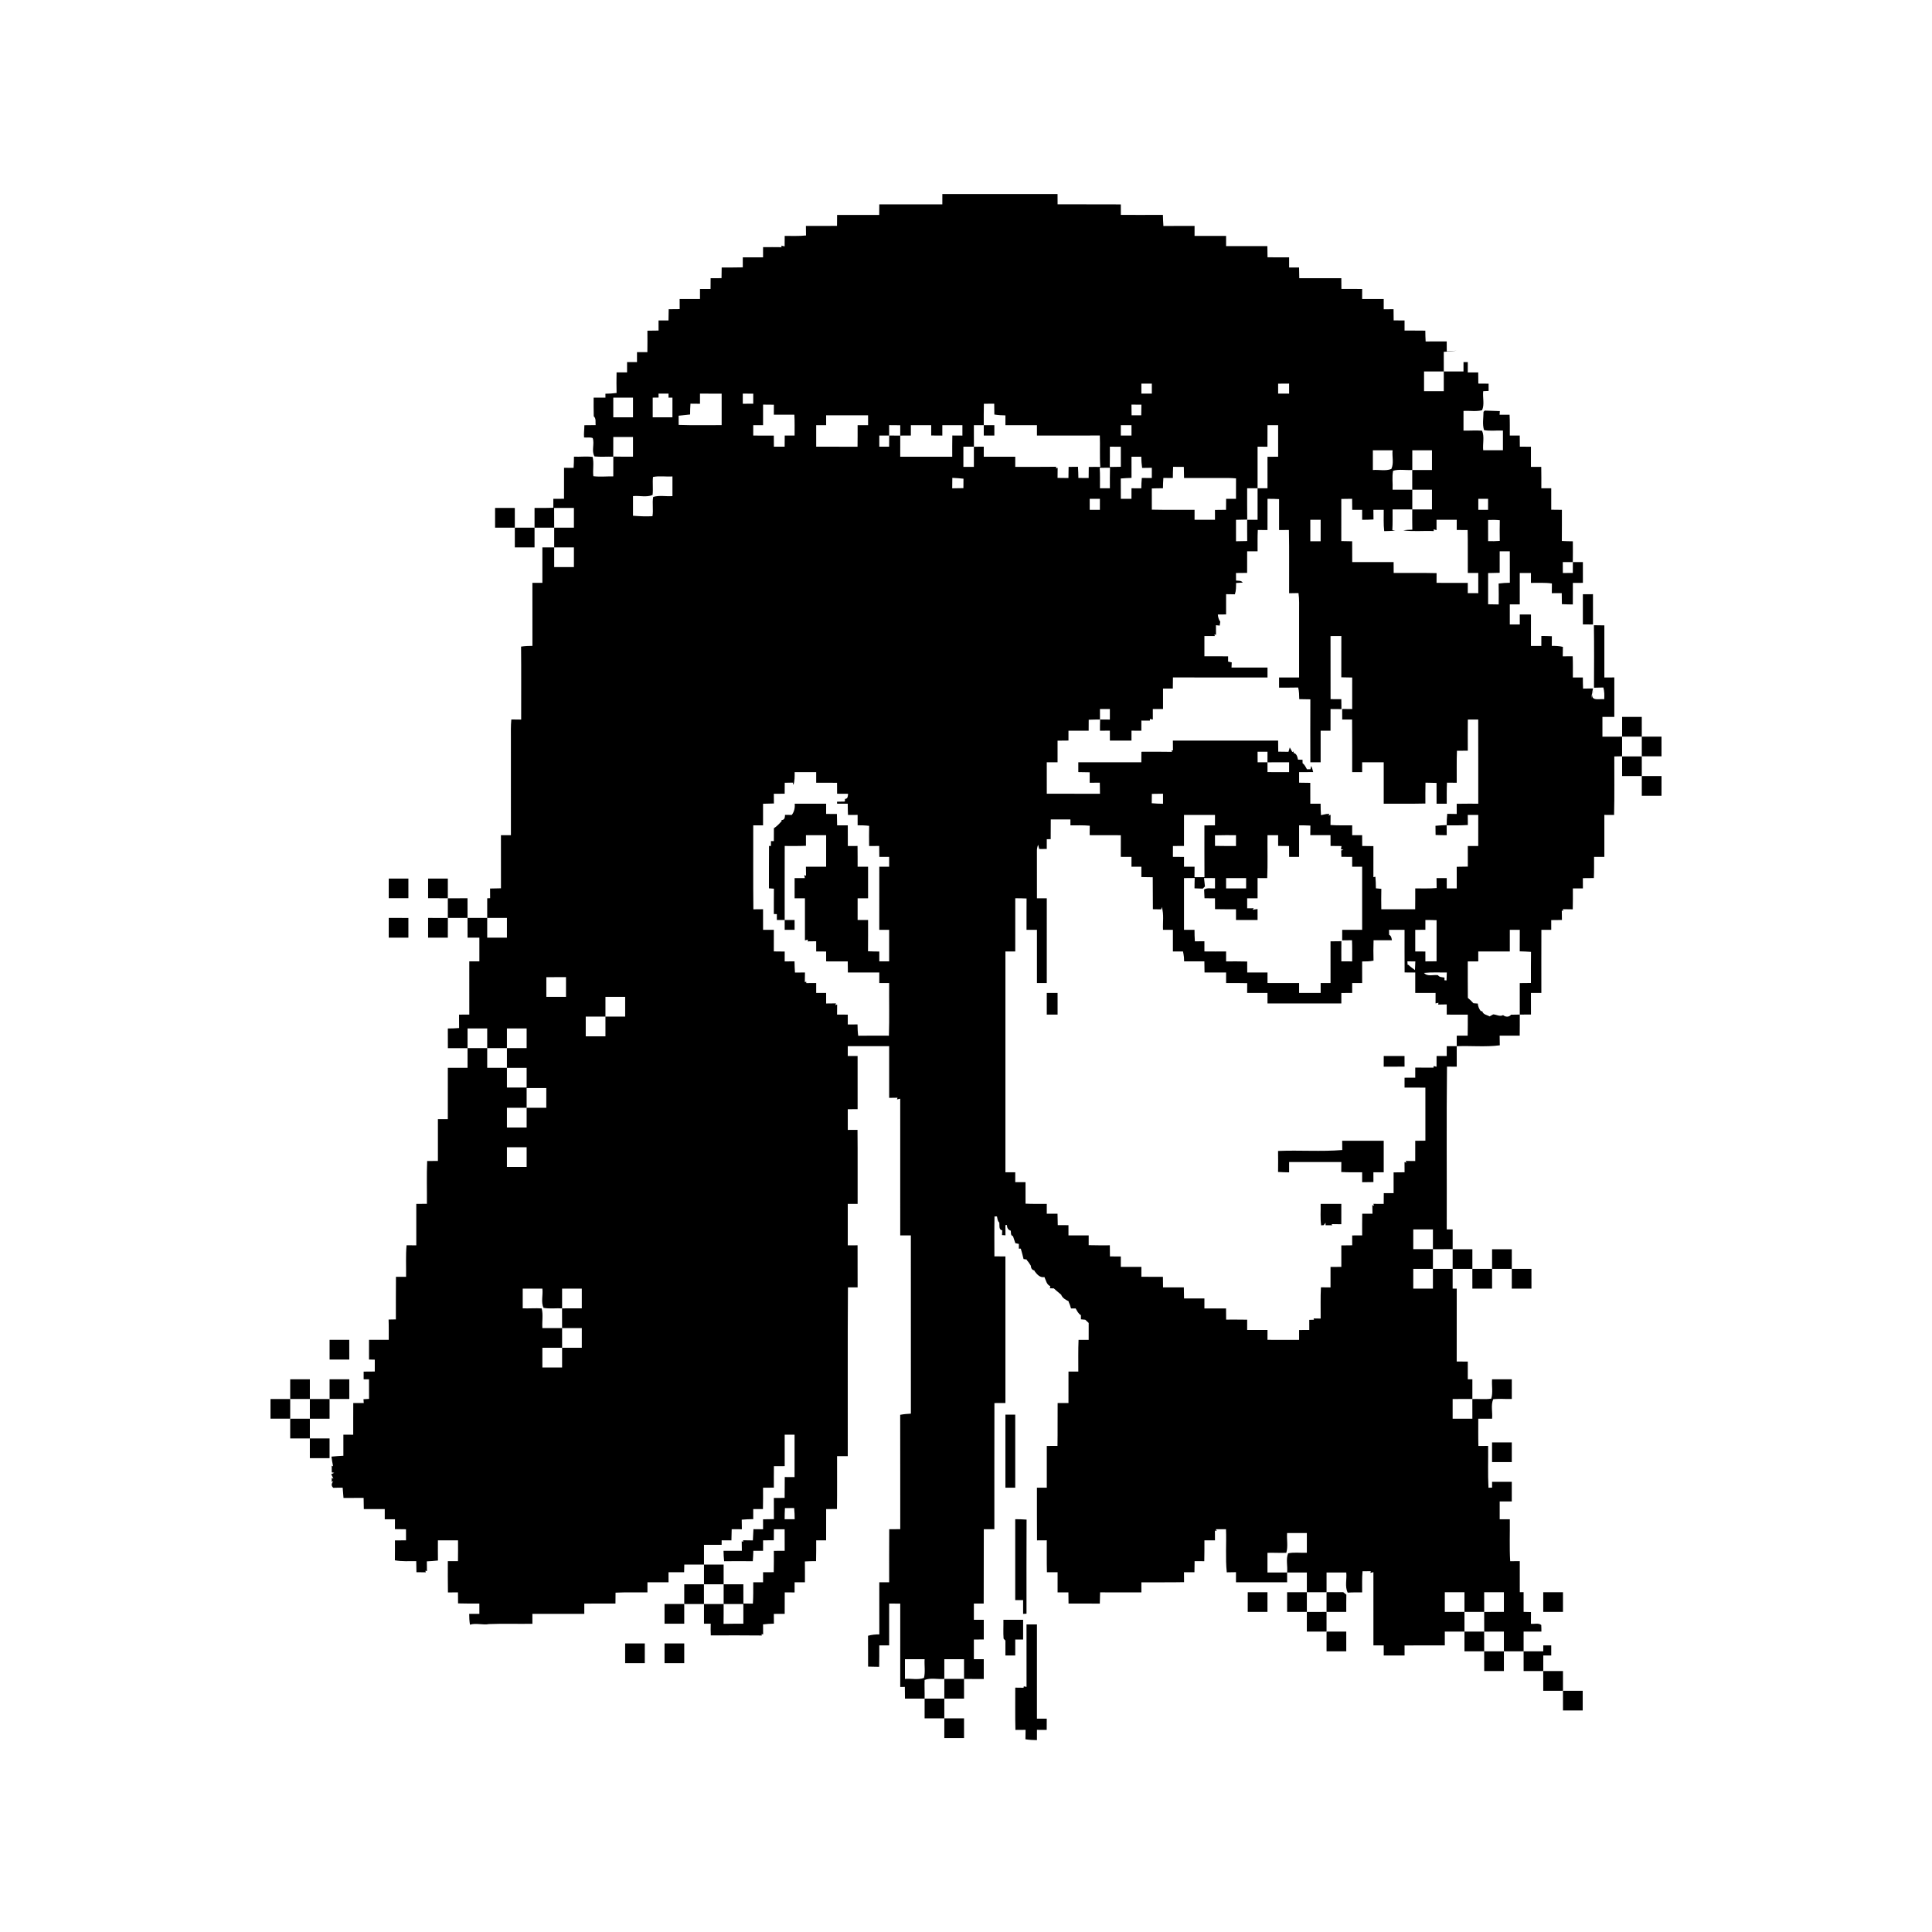 <svg width="250" height="250" viewBox="0 0 250 250" fill="none" xmlns="http://www.w3.org/2000/svg">
<path d="M121.94 25.114C126.909 25.114 131.877 25.114 136.846 25.114C136.85 25.555 136.85 25.998 136.852 26.439C139.579 26.455 142.306 26.433 145.034 26.451C145.03 26.904 145.032 27.355 145.038 27.808C146.852 27.808 148.665 27.817 150.48 27.805C150.49 28.284 150.51 28.765 150.544 29.244C151.886 29.224 153.233 29.239 154.577 29.233C154.575 29.665 154.575 30.096 154.575 30.527C155.936 30.529 157.296 30.529 158.656 30.529C158.656 30.968 158.654 31.409 158.656 31.85C160.436 31.846 162.215 31.856 163.996 31.844C164.008 32.327 164.014 32.81 164.018 33.293C164.948 33.305 165.879 33.299 166.811 33.299C166.809 33.736 166.809 34.173 166.811 34.612C167.238 34.61 167.668 34.612 168.099 34.612C168.099 35.073 168.107 35.536 168.125 35.999C169.938 35.991 171.752 35.997 173.567 35.997C173.565 36.462 173.569 36.927 173.577 37.392C174.47 37.402 175.366 37.396 176.264 37.398C176.26 37.829 176.26 38.26 176.26 38.691C177.189 38.695 178.121 38.693 179.052 38.693C179.052 39.135 179.05 39.575 179.052 40.019C179.475 40.017 179.898 40.017 180.325 40.015C180.331 40.496 180.335 40.977 180.339 41.459C180.808 41.464 181.278 41.468 181.749 41.469C181.747 41.905 181.747 42.34 181.749 42.775C182.645 42.781 183.54 42.771 184.436 42.785C184.438 43.252 184.448 43.719 184.476 44.186C185.386 44.174 186.295 44.182 187.205 44.18C187.203 44.607 187.205 45.036 187.209 45.465C187.636 45.431 188.064 45.397 188.497 45.383C187.939 45.451 187.38 45.483 186.824 45.531C186.824 46.375 186.824 47.221 186.826 48.066C187.673 48.066 188.525 48.066 189.375 48.066C189.375 47.66 189.373 47.257 189.377 46.852C189.558 46.854 189.744 46.854 189.931 46.856C189.929 47.299 189.927 47.744 189.929 48.191C190.378 48.191 190.829 48.191 191.28 48.191C191.284 48.672 191.288 49.155 191.294 49.636C191.735 49.636 192.179 49.638 192.624 49.646C192.622 49.959 192.622 50.273 192.626 50.588C192.391 50.598 192.156 50.61 191.926 50.62C191.834 51.43 192.12 52.332 191.781 53.083C191.001 53.28 190.175 53.127 189.377 53.171C189.373 54.019 189.375 54.867 189.375 55.717C190.175 55.739 190.977 55.671 191.775 55.731C192.116 56.504 191.838 57.426 191.926 58.26C192.776 58.262 193.628 58.26 194.479 58.26C194.477 57.412 194.477 56.563 194.479 55.717C193.666 55.675 192.834 55.805 192.034 55.655C191.797 54.903 191.958 54.073 191.966 53.292C192.002 53.251 192.078 53.171 192.116 53.131C192.768 53.163 193.422 53.161 194.078 53.197C194.07 53.312 194.055 53.546 194.047 53.664C194.473 53.666 194.906 53.666 195.339 53.664C195.387 54.562 195.363 55.462 195.367 56.362C195.794 56.362 196.223 56.362 196.654 56.36C196.656 56.839 196.66 57.318 196.666 57.797C197.142 57.799 197.623 57.803 198.102 57.809C198.1 58.677 198.1 59.545 198.102 60.413C198.545 60.411 198.989 60.413 199.436 60.411C199.458 61.335 199.446 62.259 199.448 63.183C199.873 63.183 200.3 63.183 200.729 63.183C200.727 64.107 200.729 65.033 200.729 65.959C201.188 65.969 201.646 65.971 202.109 65.975C202.103 67.319 202.117 68.662 202.101 70.005C202.574 70.031 203.049 70.041 203.525 70.045C203.531 70.939 203.533 71.835 203.521 72.733C203.952 72.733 204.389 72.735 204.824 72.735C204.824 73.631 204.824 74.527 204.826 75.423C204.391 75.423 203.958 75.423 203.529 75.425C203.527 76.355 203.531 77.287 203.523 78.217C203.049 78.211 202.578 78.203 202.107 78.18C202.107 77.703 202.103 77.228 202.089 76.751C201.66 76.757 201.229 76.757 200.803 76.758C200.803 76.337 200.807 75.92 200.815 75.501C199.915 75.369 199.003 75.437 198.1 75.425C198.098 74.998 198.1 74.575 198.104 74.15C197.621 74.144 197.138 74.142 196.658 74.144C196.66 75.499 196.658 76.854 196.658 78.209C196.225 78.209 195.796 78.209 195.367 78.209C195.367 79.074 195.367 79.938 195.367 80.804C195.796 80.802 196.227 80.802 196.66 80.804C196.656 80.371 196.658 79.942 196.658 79.511C197.138 79.509 197.621 79.509 198.106 79.517C198.096 80.874 198.102 82.233 198.102 83.59C198.549 83.59 198.997 83.59 199.448 83.59C199.446 83.159 199.448 82.728 199.45 82.297C199.901 82.301 200.356 82.307 200.809 82.329C200.805 82.744 200.803 83.161 200.801 83.578C201.279 83.58 201.766 83.59 202.237 83.704C202.225 84.113 202.219 84.522 202.219 84.933C202.644 84.931 203.077 84.931 203.507 84.925C203.543 85.837 203.525 86.751 203.529 87.665C203.958 87.665 204.387 87.663 204.82 87.665C204.82 88.144 204.828 88.625 204.848 89.106C205.277 89.1 205.696 89.092 206.131 89.084C206.031 89.517 205.977 89.96 205.899 90.4L206.182 89.33C205.578 90.871 206.889 90.389 207.585 90.477C207.619 89.968 207.611 89.456 207.475 88.963C207.068 88.975 206.661 88.978 206.26 88.989C206.272 86.294 206.29 83.598 206.25 80.904C206.699 80.918 207.15 80.922 207.603 80.924C207.601 83.171 207.603 85.418 207.603 87.665C208.031 87.665 208.46 87.663 208.893 87.663C208.893 89.366 208.893 91.068 208.893 92.77C208.377 92.77 207.864 92.77 207.353 92.77C207.351 93.621 207.351 94.473 207.353 95.325C208.201 95.323 209.049 95.323 209.897 95.323C209.895 96.169 209.895 97.015 209.897 97.862C209.559 97.868 209.224 97.874 208.891 97.884C208.877 100.408 208.931 102.935 208.861 105.457C208.44 105.451 208.02 105.449 207.603 105.449C207.601 107.26 207.603 109.07 207.603 110.88C207.158 110.88 206.713 110.878 206.272 110.88C206.266 111.794 206.29 112.708 206.244 113.62C205.769 113.622 205.295 113.626 204.822 113.632C204.822 114.073 204.824 114.518 204.826 114.961C204.391 114.961 203.96 114.961 203.529 114.963C203.527 115.863 203.539 116.763 203.513 117.666C203.087 117.658 202.66 117.654 202.239 117.648L202.283 117.863L202.095 117.821C202.101 118.228 202.109 118.635 202.113 119.045C201.65 119.047 201.188 119.049 200.727 119.059C200.725 119.478 200.727 119.899 200.729 120.322C200.302 120.32 199.875 120.318 199.454 120.318C199.442 123.04 199.45 125.762 199.45 128.485C198.999 128.487 198.549 128.487 198.102 128.489C198.1 129.417 198.096 130.347 198.106 131.277C197.623 131.285 197.138 131.287 196.66 131.287C196.658 132.195 196.664 133.105 196.65 134.013C195.784 134.011 194.918 134.011 194.053 134.013C194.055 134.428 194.061 134.845 194.074 135.262C192.229 135.504 190.354 135.304 188.499 135.378C188.499 136.26 188.499 137.144 188.501 138.03C188.078 138.026 187.659 138.024 187.241 138.018C187.161 145.041 187.229 152.064 187.207 159.087C187.458 159.085 187.713 159.085 187.973 159.087C187.971 159.938 187.971 160.788 187.973 161.638C187.121 161.646 186.269 161.652 185.419 161.65C185.419 162.496 185.417 163.344 185.419 164.195C186.269 164.193 187.119 164.193 187.971 164.193C187.971 163.344 187.971 162.496 187.971 161.65C188.82 161.648 189.672 161.648 190.524 161.65C190.522 162.498 190.522 163.344 190.524 164.195C191.372 164.193 192.223 164.193 193.075 164.195C193.073 163.346 193.073 162.498 193.075 161.65C193.923 161.648 194.775 161.648 195.626 161.65C195.624 162.496 195.624 163.344 195.626 164.193C196.472 164.193 197.32 164.193 198.168 164.193C198.168 165.045 198.168 165.895 198.17 166.747C197.32 166.745 196.472 166.745 195.626 166.747C195.624 165.895 195.624 165.045 195.626 164.195C194.775 164.193 193.925 164.193 193.075 164.195C193.073 165.045 193.073 165.895 193.075 166.747C192.223 166.745 191.372 166.747 190.524 166.747C190.522 165.895 190.522 165.045 190.522 164.195C189.67 164.193 188.82 164.193 187.971 164.195C187.971 165.045 187.971 165.895 187.971 166.745C188.104 166.747 188.368 166.747 188.501 166.749C188.497 169.891 188.503 173.034 188.497 176.177C188.974 176.181 189.453 176.185 189.931 176.189C189.929 176.952 189.929 177.714 189.931 178.478C190.079 178.48 190.376 178.48 190.524 178.482C190.522 179.33 190.522 180.181 190.524 181.033C191.336 180.997 192.162 181.109 192.967 180.987C193.213 180.187 193.009 179.311 193.073 178.48C193.923 178.48 194.775 178.48 195.626 178.48C195.624 179.328 195.624 180.177 195.626 181.025C194.824 181.055 194.015 180.961 193.221 181.059C192.892 181.833 193.155 182.745 193.075 183.577C192.477 183.577 191.882 183.577 191.288 183.577C191.292 184.753 191.27 185.93 191.304 187.106C191.723 187.102 192.142 187.1 192.564 187.102C192.59 188.906 192.507 190.712 192.61 192.514C192.726 192.51 192.959 192.502 193.075 192.498C193.073 192.245 193.071 191.994 193.073 191.744C193.923 191.742 194.775 191.742 195.624 191.744C195.624 192.592 195.624 193.438 195.624 194.289C195.102 194.287 194.579 194.287 194.059 194.289C194.057 195.055 194.059 195.823 194.059 196.592C194.491 196.59 194.93 196.59 195.369 196.592C195.393 198.4 195.309 200.214 195.417 202.02C195.828 202.014 196.243 202.012 196.658 202.012C196.66 203.349 196.658 204.689 196.66 206.026C196.783 206.028 197.031 206.028 197.154 206.028C197.154 206.876 197.154 207.726 197.154 208.576C197.469 208.58 197.789 208.592 198.108 208.604C198.1 209.107 198.1 209.612 198.1 210.117C198.533 210.179 199.067 209.971 199.436 210.275C199.458 210.554 199.45 210.837 199.458 211.125C198.69 211.127 197.922 211.125 197.154 211.127C197.154 211.977 197.154 212.827 197.154 213.679C198.002 213.679 198.85 213.679 199.7 213.681C199.696 213.422 199.696 213.167 199.698 212.915C200.039 212.913 200.382 212.913 200.729 212.915C200.727 213.348 200.727 213.783 200.729 214.22C200.382 214.214 200.043 214.218 199.702 214.218C199.698 214.889 199.696 215.559 199.698 216.234C198.85 216.232 198.002 216.232 197.156 216.234C197.154 215.382 197.154 214.53 197.154 213.681C196.305 213.679 195.453 213.679 194.603 213.679C194.603 214.53 194.603 215.382 194.603 216.234C193.753 216.232 192.904 216.23 192.056 216.236C192.048 215.384 192.052 214.532 192.052 213.679C191.2 213.679 190.35 213.679 189.501 213.679C189.501 212.829 189.499 211.977 189.501 211.127C188.651 211.127 187.803 211.127 186.957 211.127C186.955 211.722 186.955 212.318 186.957 212.915C185.22 212.915 183.485 212.913 181.749 212.917C181.747 213.348 181.749 213.783 181.751 214.218C180.852 214.22 179.952 214.218 179.054 214.22C179.052 213.783 179.05 213.348 179.052 212.915C178.607 212.913 178.163 212.913 177.72 212.915C177.718 209.756 177.72 206.595 177.718 203.433C177.622 203.457 177.429 203.505 177.333 203.529L177.377 203.315C177.02 203.319 176.665 203.321 176.312 203.319C176.226 204.228 176.27 205.142 176.262 206.056C175.639 206.054 175.013 206.04 174.393 206.088C173.992 205.291 174.303 204.337 174.207 203.477C173.357 203.475 172.506 203.475 171.656 203.477C171.654 204.325 171.656 205.178 171.656 206.03C170.804 206.03 169.954 206.03 169.105 206.03C169.103 206.88 169.103 207.73 169.105 208.582C168.253 208.582 167.403 208.582 166.553 208.582C166.551 207.732 166.551 206.88 166.551 206.03C167.401 206.028 168.253 206.03 169.105 206.03C169.103 205.178 169.103 204.327 169.105 203.477C168.253 203.475 167.403 203.475 166.553 203.477C166.551 203.898 166.551 204.323 166.553 204.75C164.347 204.746 162.141 204.752 159.935 204.746C159.937 204.309 159.935 203.872 159.937 203.439C159.538 203.441 159.141 203.447 158.744 203.459C158.551 201.607 158.718 199.739 158.644 197.881C158.208 197.881 157.773 197.881 157.338 197.879L157.432 198.117L157.21 198.043C157.216 198.466 157.218 198.893 157.218 199.32C156.761 199.316 156.305 199.316 155.852 199.322C155.846 200.218 155.862 201.118 155.834 202.018C155.415 202.014 154.996 202.01 154.581 202.012C154.577 202.487 154.573 202.966 154.561 203.445C154.11 203.443 153.658 203.441 153.207 203.445C153.207 203.87 153.209 204.301 153.217 204.73C151.376 204.77 149.535 204.738 147.695 204.75C147.693 205.184 147.693 205.619 147.695 206.056C145.914 206.05 144.135 206.066 142.354 206.048C142.338 206.533 142.326 207.02 142.314 207.509C140.965 207.489 139.617 207.503 138.268 207.501C138.262 207.018 138.256 206.535 138.252 206.054C137.784 206.054 137.317 206.054 136.852 206.052C136.852 205.182 136.85 204.315 136.852 203.447C136.391 203.443 135.931 203.443 135.472 203.445C135.434 202.07 135.462 200.693 135.452 199.316C135.029 199.316 134.608 199.318 134.189 199.324C134.169 197.051 134.185 194.78 134.179 192.508C134.602 192.506 135.027 192.506 135.454 192.508C135.452 190.706 135.454 188.904 135.454 187.104C135.913 187.1 136.375 187.1 136.838 187.102C136.872 185.254 136.836 183.404 136.858 181.554C137.325 181.55 137.794 181.55 138.26 181.55C138.26 180.193 138.26 178.834 138.262 177.478C138.685 177.474 139.108 177.476 139.533 177.478C139.543 176.109 139.503 174.742 139.565 173.377C140 173.379 140.435 173.379 140.874 173.383C140.874 172.651 140.872 171.92 140.876 171.19C140.766 171.086 140.542 170.876 140.433 170.773C140.243 170.753 140.058 170.735 139.872 170.721C139.87 170.539 139.87 170.36 139.87 170.182C139.527 169.994 139.377 169.627 139.19 169.314C138.989 169.312 138.787 169.312 138.588 169.314C138.508 169.018 138.414 168.729 138.282 168.456L138.29 168.39C137.917 168.198 137.53 167.999 137.341 167.605L137.329 167.548C137.014 167.262 136.671 167.013 136.367 166.717C136.242 166.715 135.988 166.709 135.863 166.705C135.873 166.637 135.891 166.5 135.901 166.43C135.422 166.218 135.352 165.675 135.149 165.254C134.532 165.356 134.187 164.885 133.852 164.466L133.884 164.404C133.541 164.354 133.403 164.103 133.387 163.78C133.232 163.524 133.068 163.277 132.869 163.061L132.861 162.983C132.757 162.967 132.552 162.935 132.448 162.919C132.354 162.462 132.212 162.021 132.091 161.574C132.027 161.574 131.901 161.572 131.837 161.57C131.839 161.419 131.841 161.115 131.843 160.964C131.728 160.94 131.5 160.892 131.385 160.868C131.277 160.566 131.175 160.265 131.081 159.962C130.732 159.856 130.844 159.501 130.788 159.247C130.437 159.147 130.3 158.872 130.3 158.519L130.098 158.525C130.096 158.964 130.1 159.407 130.108 159.848C129.996 159.84 129.771 159.826 129.659 159.818C129.667 159.666 129.683 159.367 129.691 159.215C129.196 159.099 129.362 158.571 129.31 158.199C129.065 157.996 129.077 157.678 129.007 157.405C128.927 157.405 128.768 157.407 128.688 157.409C128.652 159.129 128.676 160.85 128.676 162.572C129.149 162.576 129.623 162.58 130.1 162.582C130.1 168.905 130.098 175.227 130.1 181.55C129.625 181.55 129.151 181.55 128.678 181.558C128.662 186.998 128.676 192.441 128.67 197.883C128.213 197.883 127.758 197.881 127.304 197.883C127.286 201.09 127.311 204.295 127.29 207.503C126.865 207.499 126.442 207.497 126.019 207.499C126.017 208.197 126.017 208.898 126.019 209.598C126.444 209.594 126.871 209.596 127.3 209.598C127.298 210.446 127.298 211.299 127.3 212.149C126.871 212.149 126.444 212.149 126.019 212.151C126.017 213.001 126.019 213.851 126.019 214.703C126.444 214.701 126.871 214.699 127.298 214.703C127.298 215.553 127.298 216.406 127.298 217.258C126.446 217.254 125.596 217.256 124.746 217.256C124.746 218.104 124.746 218.952 124.746 219.8C123.895 219.798 123.045 219.8 122.195 219.8C122.195 220.651 122.195 221.501 122.195 222.353C121.345 222.353 120.494 222.353 119.644 222.353C119.644 221.501 119.644 220.651 119.644 219.8C118.796 219.798 117.95 219.798 117.103 219.8C117.101 219.292 117.099 218.787 117.087 218.282C116.937 218.284 116.64 218.288 116.49 218.288C116.49 214.695 116.49 211.101 116.492 207.509C116.011 207.501 115.535 207.497 115.058 207.497C115.054 209.303 115.056 211.109 115.056 212.915C114.629 212.913 114.204 212.913 113.779 212.915C113.777 213.837 113.789 214.761 113.763 215.683C113.285 215.673 112.808 215.667 112.331 215.655C112.325 214.324 112.337 212.995 112.323 211.666C112.8 211.536 113.291 211.482 113.785 211.49C113.775 209.243 113.783 206.996 113.781 204.75C114.204 204.746 114.631 204.746 115.058 204.748C115.06 202.459 115.046 200.172 115.066 197.883C115.539 197.881 116.015 197.881 116.492 197.873C116.484 192.942 116.498 188.008 116.484 183.077C116.939 182.987 117.404 182.951 117.869 182.925C117.859 175.237 117.867 167.549 117.865 159.862C117.406 159.86 116.947 159.86 116.49 159.862C116.488 153.964 116.494 148.067 116.488 142.169C116.382 142.193 116.169 142.243 116.063 142.267L116.145 142.046C115.78 142.054 115.417 142.058 115.056 142.062C115.054 139.832 115.056 137.601 115.056 135.372C113.271 135.372 111.485 135.372 109.7 135.372C109.7 135.795 109.7 136.22 109.7 136.647C110.123 136.645 110.548 136.645 110.973 136.645C110.979 138.94 110.973 141.233 110.975 143.529C110.55 143.529 110.125 143.529 109.7 143.531C109.702 144.423 109.698 145.317 109.704 146.211C110.121 146.207 110.542 146.207 110.961 146.203C110.995 149.394 110.965 152.585 110.977 155.779C110.55 155.777 110.125 155.777 109.7 155.779C109.7 157.567 109.7 159.357 109.7 161.145C110.123 161.143 110.546 161.143 110.969 161.143C110.981 162.957 110.973 164.773 110.975 166.588C110.558 166.586 110.141 166.586 109.724 166.584C109.67 173.862 109.716 181.145 109.7 188.425C109.237 188.423 108.777 188.425 108.316 188.429C108.31 190.708 108.334 192.987 108.302 195.267C107.835 195.269 107.368 195.269 106.904 195.273C106.902 196.622 106.906 197.971 106.9 199.32C106.471 199.318 106.042 199.316 105.615 199.318C105.611 200.214 105.627 201.112 105.597 202.01C105.114 202.01 104.632 202.02 104.151 202.05C104.165 202.948 104.157 203.848 104.159 204.75C103.712 204.746 103.267 204.748 102.822 204.748C102.82 205.184 102.82 205.619 102.82 206.058C102.396 206.054 101.969 206.052 101.544 206.054C101.534 206.978 101.538 207.904 101.538 208.83C101.069 208.83 100.6 208.832 100.134 208.838C100.134 209.255 100.138 209.678 100.144 210.099C99.673 210.111 99.204 210.135 98.739 210.195C98.739 210.624 98.741 211.051 98.749 211.484L98.542 211.454L98.582 211.632C96.379 211.602 94.179 211.62 91.977 211.622C91.953 211.115 91.951 210.608 91.969 210.103C91.676 210.101 91.385 210.103 91.096 210.107C91.094 209.257 91.094 208.409 91.096 207.56C91.941 207.558 92.789 207.558 93.637 207.56C93.635 208.415 93.645 209.271 93.627 210.127C94.481 210.117 95.334 210.097 96.19 210.105C96.188 209.255 96.188 208.405 96.19 207.558C95.338 207.56 94.489 207.558 93.639 207.56C93.637 206.708 93.637 205.856 93.639 205.008C94.489 205.008 95.338 205.006 96.19 205.008C96.188 205.836 96.188 206.666 96.194 207.499C96.603 207.497 97.012 207.499 97.423 207.507C97.483 206.587 97.469 205.666 97.469 204.748C97.891 204.746 98.316 204.746 98.741 204.748C98.741 204.313 98.739 203.876 98.741 203.445C99.2 203.441 99.659 203.441 100.12 203.443C100.145 202.521 100.136 201.599 100.136 200.679C100.602 200.675 101.069 200.671 101.538 200.671C101.536 199.741 101.54 198.813 101.532 197.885C101.067 197.883 100.606 197.883 100.144 197.885C100.138 198.36 100.134 198.833 100.134 199.312C99.669 199.316 99.204 199.316 98.743 199.32C98.741 199.769 98.739 200.222 98.741 200.675C98.32 200.673 97.899 200.671 97.483 200.671C97.467 201.118 97.447 201.569 97.413 202.02C96.695 202.012 95.977 202.014 95.258 202.012C94.738 202.012 94.219 202.012 93.701 202.024C93.653 201.573 93.633 201.124 93.623 200.675C94.413 200.673 95.205 200.675 95.996 200.673C95.99 200.258 95.989 199.847 95.977 199.438L96.164 199.518L96.156 199.31C96.577 199.314 96.998 199.318 97.421 199.328C97.445 198.843 97.473 198.358 97.495 197.875C97.909 197.881 98.324 197.881 98.741 197.887C98.739 197.454 98.739 197.025 98.739 196.596C99.206 196.592 99.673 196.586 100.142 196.576C100.132 195.662 100.138 194.748 100.136 193.834C100.6 193.828 101.067 193.826 101.532 193.828C101.542 192.928 101.532 192.027 101.546 191.129C101.969 191.131 102.392 191.131 102.816 191.135C102.824 189.305 102.824 187.477 102.816 185.647C102.39 185.647 101.963 185.647 101.538 185.649C101.538 187.004 101.536 188.359 101.54 189.716C101.073 189.718 100.608 189.72 100.144 189.722C100.132 190.648 100.136 191.574 100.138 192.5C99.671 192.504 99.206 192.506 98.739 192.51C98.739 193.43 98.751 194.353 98.725 195.275C98.306 195.271 97.885 195.267 97.469 195.271C97.467 195.702 97.469 196.139 97.469 196.576C96.97 196.584 96.473 196.598 95.978 196.644C95.989 197.057 95.99 197.468 95.996 197.885C95.556 197.881 95.119 197.881 94.68 197.877C94.664 198.358 94.654 198.839 94.646 199.324C94.223 199.318 93.804 199.316 93.383 199.316C93.383 199.462 93.381 199.753 93.379 199.897C92.618 199.901 91.856 199.901 91.096 199.901C91.094 200.751 91.094 201.601 91.096 202.453C91.941 202.453 92.789 202.453 93.637 202.453C93.637 203.303 93.637 204.156 93.637 205.008C92.789 205.006 91.941 205.004 91.096 205.008C91.094 204.156 91.094 203.305 91.096 202.455C90.246 202.453 89.396 202.455 88.548 202.453C88.54 202.781 88.536 203.114 88.528 203.445C87.854 203.443 87.18 203.443 86.506 203.445C86.506 203.878 86.506 204.311 86.508 204.748C85.596 204.748 84.686 204.746 83.779 204.75C83.777 205.184 83.777 205.619 83.779 206.056C82.403 206.07 81.026 206.022 79.652 206.088C79.652 206.559 79.646 207.028 79.64 207.503C78.295 207.499 76.951 207.495 75.607 207.507C75.607 207.948 75.607 208.389 75.607 208.832C73.368 208.834 71.13 208.832 68.89 208.834C68.89 209.259 68.892 209.688 68.894 210.117C67.027 210.151 65.158 210.077 63.291 210.153C62.465 210.305 61.626 209.987 60.812 210.233C60.736 209.768 60.716 209.299 60.714 208.832C61.153 208.83 61.592 208.83 62.031 208.832C62.029 208.387 62.029 207.942 62.029 207.499C61.111 207.497 60.191 207.513 59.272 207.479C59.274 207.002 59.268 206.525 59.262 206.052C58.829 206.052 58.396 206.056 57.963 206.06C57.933 204.711 57.955 203.361 57.949 202.014C58.386 202.012 58.821 202.012 59.26 202.016C59.278 201.116 59.27 200.216 59.268 199.318C58.4 199.318 57.532 199.318 56.665 199.318C56.663 200.188 56.657 201.06 56.669 201.93C56.19 201.98 55.711 202.02 55.233 202.038C55.239 202.455 55.241 202.872 55.248 203.296L55.029 203.26L55.113 203.455C54.704 203.445 54.295 203.443 53.888 203.445C53.872 202.966 53.866 202.487 53.862 202.012C52.941 202.006 52.011 202.07 51.097 201.904C51.114 201.046 51.105 200.188 51.105 199.33C51.584 199.32 52.061 199.314 52.54 199.318C52.544 198.839 52.542 198.36 52.536 197.885C52.057 197.883 51.58 197.879 51.103 197.867C51.105 197.44 51.105 197.015 51.108 196.592C50.667 196.59 50.228 196.59 49.787 196.592C49.787 196.151 49.787 195.71 49.787 195.273C48.885 195.271 47.982 195.269 47.078 195.273C47.062 194.79 47.054 194.307 47.052 193.828C46.185 193.828 45.317 193.826 44.449 193.832C44.413 193.389 44.369 192.946 44.341 192.504C43.937 192.504 43.532 192.506 43.127 192.522C42.851 192.267 42.855 191.982 43.141 191.666L42.925 191.758V191.245L43.147 191.337C43.075 191.193 42.931 190.906 42.859 190.762L43.246 190.577L42.931 190.523C42.929 190.309 42.925 189.88 42.925 189.666L43.101 189.74C43.019 189.323 42.943 188.904 42.889 188.485C43.402 188.431 43.917 188.409 44.433 188.377C44.425 187.465 44.427 186.557 44.433 185.647C44.858 185.647 45.281 185.647 45.706 185.651C45.71 184.284 45.7 182.917 45.712 181.55C46.165 181.55 46.617 181.548 47.07 181.55C47.06 181.426 47.042 181.179 47.034 181.057C47.214 181.045 47.575 181.025 47.754 181.015C47.748 180.169 47.752 179.324 47.752 178.482C47.519 178.476 47.288 178.474 47.056 178.476C47.056 178.143 47.058 177.816 47.056 177.486C47.537 177.48 48.016 177.474 48.496 177.474C48.496 176.96 48.496 176.447 48.498 175.938C48.249 175.93 48 175.926 47.75 175.924C47.752 175.074 47.75 174.223 47.752 173.375C48.602 173.373 49.452 173.373 50.302 173.375C50.298 172.499 50.318 171.623 50.284 170.749C50.597 170.745 50.91 170.741 51.225 170.731C51.233 168.895 51.215 167.057 51.237 165.22C51.672 165.218 52.109 165.218 52.546 165.218C52.568 163.857 52.488 162.494 52.609 161.139C53.028 161.143 53.447 161.143 53.868 161.147C53.868 159.357 53.868 157.569 53.868 155.781C54.325 155.779 54.782 155.777 55.241 155.773C55.257 153.926 55.197 152.078 55.275 150.234C55.737 150.234 56.2 150.23 56.665 150.226C56.661 148.422 56.661 146.618 56.665 144.814C57.092 144.812 57.52 144.814 57.947 144.816C57.949 142.601 57.947 140.387 57.949 138.174C58.799 138.174 59.649 138.172 60.501 138.176C60.501 137.326 60.501 136.478 60.501 135.631C59.651 135.629 58.803 135.627 57.955 135.631C57.945 134.781 57.949 133.933 57.949 133.085C58.436 133.081 58.923 133.069 59.407 133.027C59.398 132.446 59.4 131.867 59.401 131.291C59.842 131.287 60.285 131.287 60.728 131.287C60.724 128.991 60.726 126.698 60.726 124.403C61.161 124.403 61.596 124.403 62.031 124.403C62.031 123.381 62.029 122.358 62.031 121.336C61.52 121.334 61.009 121.334 60.501 121.336C60.499 120.484 60.503 119.631 60.497 118.781C61.346 118.781 62.194 118.781 63.044 118.781C63.044 117.933 63.044 117.085 63.044 116.239C63.138 116.235 63.327 116.227 63.423 116.223C63.421 115.805 63.419 115.39 63.415 114.975C63.886 114.965 64.354 114.957 64.825 114.945C64.815 112.654 64.823 110.363 64.821 108.072C65.25 108.07 65.681 108.07 66.112 108.072C66.11 103.913 66.112 99.756 66.11 95.598C66.112 94.764 66.084 93.928 66.166 93.098C66.588 93.106 67.015 93.108 67.44 93.112C67.432 89.964 67.46 86.817 67.426 83.67C67.913 83.598 68.406 83.58 68.896 83.576C68.886 80.86 68.894 78.141 68.892 75.423C69.323 75.423 69.752 75.423 70.183 75.423C70.183 73.895 70.185 72.364 70.183 70.835C70.692 70.833 71.202 70.833 71.713 70.833C71.711 71.681 71.713 72.529 71.713 73.38C72.563 73.378 73.412 73.378 74.264 73.38C74.264 72.531 74.264 71.683 74.264 70.835C73.412 70.833 72.563 70.833 71.713 70.835C71.711 69.983 71.711 69.131 71.713 68.281C72.563 68.281 73.414 68.281 74.264 68.281C74.264 67.43 74.264 66.578 74.264 65.728C73.41 65.728 72.557 65.728 71.705 65.728C71.717 66.578 71.711 67.428 71.713 68.281C70.865 68.281 70.017 68.281 69.17 68.281C69.168 69.133 69.17 69.983 69.17 70.833C68.318 70.833 67.468 70.833 66.618 70.833C66.616 69.983 66.616 69.133 66.618 68.281C67.468 68.281 68.318 68.281 69.17 68.281C69.17 67.428 69.17 66.578 69.17 65.726C69.98 65.728 70.789 65.74 71.599 65.706C71.599 65.319 71.599 64.932 71.601 64.546C72.062 64.546 72.523 64.546 72.984 64.542C72.987 63.207 72.981 61.87 72.987 60.533C73.398 60.535 73.811 60.537 74.224 60.543C74.258 60.06 74.268 59.575 74.27 59.092C75.074 59.13 75.888 59.02 76.684 59.124C76.881 59.934 76.682 60.792 76.778 61.621C77.629 61.724 78.499 61.633 79.359 61.643C79.359 60.79 79.357 59.942 79.363 59.092C78.553 59.074 77.739 59.138 76.933 59.064C76.5 58.366 76.955 57.452 76.698 56.691C76.343 56.541 75.946 56.653 75.577 56.607C75.531 56.08 75.621 55.554 75.617 55.025C76.101 55.019 76.588 55.015 77.075 55.011C77.027 54.627 77.17 54.154 76.831 53.873C76.801 53.065 76.819 52.259 76.815 51.45C77.326 51.45 77.835 51.45 78.345 51.45C78.343 51.325 78.341 51.073 78.341 50.947C78.824 50.943 79.307 50.915 79.785 50.852C79.761 49.965 79.769 49.077 79.784 48.189C80.236 48.191 80.689 48.191 81.142 48.187C81.142 47.742 81.142 47.295 81.142 46.85C81.569 46.852 81.998 46.852 82.427 46.852C82.424 46.423 82.424 45.996 82.427 45.569C82.873 45.569 83.32 45.569 83.769 45.569C83.783 44.643 83.781 43.717 83.773 42.791C84.254 42.781 84.734 42.775 85.217 42.773C85.215 42.338 85.215 41.901 85.215 41.465C85.644 41.465 86.073 41.465 86.502 41.465C86.504 40.98 86.512 40.498 86.528 40.015C87 40.019 87.475 40.015 87.95 40.001C87.946 39.566 87.944 39.13 87.946 38.695C88.823 38.693 89.701 38.693 90.579 38.693C90.579 38.262 90.579 37.829 90.579 37.398C91.034 37.398 91.49 37.398 91.945 37.398C91.953 36.933 91.953 36.468 91.955 36.003C92.424 35.997 92.895 35.995 93.365 35.995C93.376 35.534 93.381 35.071 93.385 34.61C94.295 34.608 95.207 34.622 96.116 34.594C96.114 34.163 96.114 33.732 96.116 33.301C96.99 33.301 97.864 33.299 98.739 33.301C98.739 32.86 98.739 32.419 98.741 31.978C99.543 31.978 100.345 31.972 101.147 31.986L101.093 31.786C101.201 31.81 101.42 31.858 101.53 31.882C101.536 31.431 101.538 30.978 101.54 30.527C102.459 30.517 103.383 30.571 104.3 30.469C104.291 30.058 104.287 29.647 104.283 29.235C105.625 29.23 106.967 29.241 108.308 29.227C108.314 28.756 108.316 28.284 108.32 27.811C110.137 27.808 111.952 27.808 113.769 27.812C113.777 27.358 113.779 26.902 113.781 26.447C116.5 26.443 119.219 26.445 121.938 26.445C121.936 26 121.936 25.557 121.94 25.114ZM184.272 48.066C184.272 48.916 184.272 49.768 184.272 50.62C185.122 50.618 185.972 50.618 186.824 50.62C186.824 49.768 186.824 48.918 186.824 48.066C185.972 48.066 185.122 48.066 184.272 48.066ZM147.695 49.64C147.693 50.071 147.693 50.502 147.695 50.933C148.144 50.933 148.593 50.935 149.046 50.935C149.046 50.502 149.046 50.069 149.046 49.638C148.593 49.636 148.144 49.638 147.695 49.64ZM165.391 50.931C165.863 50.933 166.336 50.935 166.811 50.937C166.809 50.502 166.809 50.069 166.811 49.636C166.336 49.636 165.861 49.64 165.389 49.646C165.389 50.073 165.389 50.502 165.391 50.931ZM85.213 50.935C85.215 51.061 85.219 51.315 85.221 51.442C84.966 51.444 84.714 51.448 84.461 51.452C84.461 52.303 84.461 53.153 84.461 54.003C85.313 54.003 86.163 54.003 87.012 54.003C87.014 53.153 87.012 52.3 87.014 51.45C86.887 51.45 86.633 51.45 86.506 51.45C86.508 51.321 86.508 51.063 86.508 50.933C86.075 50.933 85.644 50.933 85.213 50.935ZM90.579 50.935C90.579 51.372 90.577 51.809 90.579 52.247C90.166 52.245 89.757 52.243 89.346 52.235C89.31 52.7 89.302 53.167 89.3 53.634C88.804 53.679 88.309 53.731 87.814 53.793C87.818 54.191 87.82 54.588 87.818 54.987C89.671 55.053 91.526 55.005 93.381 55.015C93.379 53.656 93.379 52.297 93.381 50.939C92.448 50.931 91.512 50.935 90.579 50.935ZM96.116 50.933C96.114 51.37 96.114 51.807 96.116 52.247C96.565 52.245 97.018 52.243 97.469 52.237C97.467 51.806 97.467 51.372 97.469 50.941C97.018 50.935 96.567 50.933 96.116 50.933ZM79.359 51.45C79.359 52.3 79.359 53.153 79.359 54.003C80.208 54.003 81.06 54.003 81.91 54.003C81.91 53.153 81.91 52.3 81.91 51.45C81.06 51.45 80.208 51.45 79.359 51.45ZM127.313 52.245C127.286 53.169 127.301 54.093 127.298 55.017C126.871 55.017 126.444 55.017 126.019 55.017C126.019 55.945 126.015 56.873 126.025 57.801C125.57 57.801 125.117 57.801 124.662 57.801C124.662 58.671 124.662 59.541 124.662 60.413C125.113 60.411 125.566 60.413 126.019 60.411C126.019 59.543 126.017 58.673 126.019 57.805C126.444 57.801 126.871 57.801 127.298 57.801C127.298 58.234 127.298 58.667 127.298 59.1C128.656 59.1 130.014 59.1 131.373 59.1C131.371 59.537 131.371 59.974 131.373 60.413C133.146 60.405 134.921 60.427 136.695 60.399L136.625 60.607L136.86 60.541C136.852 60.974 136.85 61.407 136.846 61.84C137.315 61.848 137.784 61.852 138.256 61.856C138.258 61.375 138.262 60.894 138.278 60.415C138.681 60.413 139.084 60.409 139.489 60.401C139.525 60.882 139.535 61.365 139.543 61.848C139.984 61.85 140.427 61.852 140.87 61.854C140.872 61.377 140.876 60.902 140.885 60.425C141.382 60.413 141.879 60.409 142.38 60.421C142.276 59.068 142.372 57.709 142.316 56.354C139.605 56.372 136.892 56.358 134.181 56.362C134.179 55.913 134.179 55.466 134.181 55.017C132.819 55.017 131.458 55.017 130.1 55.017C130.098 54.594 130.098 54.172 130.102 53.751C129.619 53.749 129.141 53.715 128.668 53.64C128.67 53.173 128.666 52.708 128.652 52.241C128.205 52.245 127.758 52.245 127.313 52.245ZM98.741 52.354C98.739 53.242 98.741 54.129 98.741 55.017C98.316 55.017 97.891 55.017 97.469 55.017C97.467 55.464 97.467 55.913 97.469 56.362C98.356 56.362 99.244 56.358 100.132 56.368C100.134 56.845 100.138 57.322 100.142 57.799C100.604 57.799 101.067 57.801 101.532 57.801C101.534 57.32 101.54 56.839 101.544 56.36C101.969 56.362 102.394 56.362 102.82 56.362C102.816 55.462 102.844 54.56 102.79 53.662C101.905 53.668 101.019 53.67 100.134 53.66C100.134 53.227 100.136 52.797 100.14 52.366C99.673 52.358 99.206 52.354 98.741 52.354ZM146.411 52.356C146.411 52.817 146.417 53.278 146.427 53.739C146.842 53.737 147.259 53.737 147.675 53.739C147.689 53.28 147.695 52.819 147.699 52.358C147.271 52.356 146.84 52.356 146.411 52.356ZM106.902 53.739C106.902 54.164 106.902 54.59 106.904 55.017C106.473 55.017 106.044 55.019 105.615 55.021C105.615 55.947 105.615 56.875 105.615 57.801C107.398 57.803 109.182 57.797 110.965 57.805C110.981 56.877 110.973 55.947 110.975 55.019C111.426 55.017 111.876 55.017 112.331 55.017C112.329 54.59 112.329 54.164 112.329 53.737C110.52 53.739 108.711 53.737 106.902 53.739ZM115.056 55.015C115.056 55.464 115.054 55.913 115.056 56.362C114.631 56.362 114.206 56.362 113.781 56.362C113.779 56.841 113.779 57.32 113.781 57.801C114.204 57.801 114.627 57.801 115.052 57.801C115.054 57.32 115.058 56.839 115.064 56.358C115.539 56.36 116.013 56.364 116.49 56.37C116.488 55.921 116.49 55.474 116.492 55.027C116.011 55.019 115.535 55.017 115.056 55.015ZM117.865 55.017C117.863 55.464 117.865 55.913 117.865 56.36C117.406 56.362 116.949 56.362 116.492 56.364C116.488 57.276 116.49 58.188 116.49 59.1C118.732 59.1 120.976 59.1 123.218 59.1C123.218 58.186 123.21 57.27 123.23 56.356C123.663 56.36 124.098 56.362 124.535 56.364C124.533 55.915 124.533 55.466 124.535 55.019C123.667 55.017 122.801 55.017 121.938 55.017C121.936 55.466 121.936 55.915 121.936 56.364C121.455 56.362 120.976 56.36 120.496 56.354C120.498 55.909 120.496 55.462 120.498 55.019C119.62 55.017 118.742 55.017 117.865 55.017ZM145.033 55.019C145.031 55.466 145.033 55.913 145.033 56.36C145.491 56.36 145.952 56.362 146.415 56.362C146.413 55.913 146.413 55.466 146.415 55.017C145.952 55.017 145.491 55.017 145.033 55.019ZM164.014 55.021C164.012 55.949 164.018 56.877 164.006 57.805C163.577 57.801 163.154 57.801 162.73 57.801C162.73 59.595 162.73 61.389 162.73 63.183C163.156 63.183 163.583 63.183 164.014 63.183C164.012 61.826 164.016 60.467 164.012 59.11C164.469 59.102 164.928 59.1 165.391 59.098C165.391 57.737 165.391 56.378 165.391 55.017C164.93 55.017 164.471 55.019 164.014 55.021ZM79.359 56.547C79.359 57.39 79.361 58.234 79.353 59.078C80.204 59.102 81.058 59.092 81.91 59.092C81.91 58.244 81.91 57.396 81.91 56.547C81.06 56.547 80.208 56.547 79.359 56.547ZM143.616 57.801C143.614 58.675 143.626 59.551 143.604 60.425C144.081 60.413 144.558 60.409 145.036 60.401C145.029 59.537 145.032 58.671 145.034 57.807C144.56 57.803 144.087 57.801 143.616 57.801ZM177.648 58.27C177.648 59.12 177.648 59.97 177.648 60.822C178.438 60.751 179.29 60.986 180.038 60.685C180.391 59.946 180.115 59.066 180.199 58.27C179.348 58.27 178.498 58.27 177.648 58.27ZM182.75 58.27C182.75 59.12 182.75 59.972 182.75 60.822C183.598 60.822 184.446 60.822 185.296 60.822C185.294 59.97 185.294 59.12 185.296 58.268C184.446 58.27 183.598 58.268 182.75 58.27ZM146.415 59.102C146.415 60.014 146.413 60.926 146.417 61.84C145.952 61.85 145.487 61.88 145.027 61.916C145.036 62.792 145.031 63.668 145.036 64.546C145.493 64.546 145.95 64.546 146.411 64.548C146.411 64.093 146.415 63.638 146.415 63.183C146.836 63.183 147.261 63.183 147.683 63.185C147.689 62.738 147.709 62.291 147.751 61.846C148.18 61.85 148.611 61.852 149.044 61.856C149.044 61.415 149.044 60.972 149.046 60.531C148.625 60.535 148.208 60.537 147.791 60.549C147.721 60.068 147.687 59.581 147.679 59.096C147.257 59.1 146.834 59.1 146.415 59.102ZM151.803 60.407C151.779 60.89 151.769 61.373 151.767 61.856C151.356 61.852 150.947 61.85 150.54 61.846C150.506 62.289 150.492 62.736 150.486 63.181C150.003 63.181 149.525 63.185 149.044 63.203C149.048 64.119 149.046 65.035 149.046 65.951C150.889 65.995 152.732 65.959 154.577 65.971C154.575 66.4 154.575 66.83 154.575 67.257C155.457 67.259 156.339 67.259 157.22 67.259C157.218 66.834 157.218 66.41 157.216 65.987C157.693 65.975 158.17 65.969 158.648 65.971C158.652 65.496 158.656 65.023 158.66 64.548C159.083 64.546 159.508 64.546 159.937 64.546C159.937 63.664 159.935 62.784 159.941 61.902C159.259 61.84 158.575 61.846 157.892 61.852C157.294 61.852 156.696 61.852 156.097 61.852C155.136 61.852 154.174 61.85 153.215 61.854C153.211 61.373 153.205 60.894 153.189 60.417C152.726 60.415 152.263 60.413 151.803 60.407ZM142.3 60.531C142.36 61.415 142.328 62.299 142.334 63.183C142.761 63.183 143.187 63.183 143.618 63.183C143.618 62.299 143.604 61.413 143.634 60.529C143.187 60.535 142.743 60.537 142.3 60.531ZM180.269 60.914C180.1 61.715 180.245 62.551 180.199 63.367C181.047 63.367 181.895 63.367 182.743 63.367C182.743 62.517 182.743 61.665 182.743 60.814C181.923 60.876 181.061 60.681 180.269 60.914ZM84.499 61.718C84.417 62.491 84.535 63.275 84.445 64.047C83.671 64.387 82.746 64.111 81.91 64.197C81.91 65.043 81.91 65.89 81.91 66.738C82.748 66.802 83.589 66.846 84.429 66.796C84.569 65.975 84.375 65.125 84.523 64.305C85.315 64.058 86.189 64.261 87.014 64.197C87.012 63.349 87.014 62.501 87.014 61.655C86.18 61.7 85.301 61.559 84.499 61.718ZM123.23 61.834C123.218 62.283 123.216 62.734 123.216 63.187C123.697 63.185 124.18 63.179 124.664 63.165C124.662 62.758 124.664 62.349 124.674 61.942C124.192 61.896 123.711 61.854 123.23 61.834ZM161.381 63.183C161.385 64.54 161.371 65.9 161.391 67.257C161.836 67.257 162.283 67.257 162.73 67.259C162.73 65.9 162.73 64.542 162.73 63.183C162.279 63.183 161.83 63.183 161.381 63.183ZM182.75 63.367C182.75 64.217 182.75 65.069 182.75 65.919C183.598 65.919 184.446 65.919 185.296 65.919C185.294 65.067 185.294 64.217 185.296 63.367C184.446 63.367 183.598 63.367 182.75 63.367ZM164.016 64.548C164.012 65.896 164.016 67.243 164.012 68.59C163.591 68.586 163.174 68.586 162.758 68.578C162.712 69.498 162.734 70.42 162.73 71.34C162.279 71.34 161.83 71.34 161.381 71.342C161.381 72.272 161.383 73.202 161.377 74.132C160.896 74.138 160.414 74.142 159.935 74.146C159.935 74.471 159.939 74.799 159.943 75.126C160.24 75.166 160.613 75.088 160.807 75.387C160.591 75.399 160.162 75.425 159.947 75.437C159.945 75.93 159.955 76.431 159.793 76.904C159.412 76.892 159.033 76.888 158.656 76.886C158.656 77.758 158.656 78.632 158.656 79.507C158.299 79.507 157.94 79.509 157.587 79.517C157.613 79.85 157.699 80.175 157.902 80.447C157.884 80.574 157.847 80.826 157.829 80.954C157.707 80.94 157.464 80.914 157.344 80.902C157.338 81.317 157.34 81.734 157.35 82.151L157.146 82.089L157.198 82.307C156.747 82.303 156.299 82.303 155.85 82.309C155.85 83.181 155.85 84.053 155.85 84.927C156.871 84.935 157.894 84.931 158.916 84.931C158.916 85.103 158.914 85.442 158.914 85.612C159.031 85.636 159.267 85.686 159.386 85.712C159.372 85.933 159.363 86.154 159.357 86.378C160.908 86.38 162.46 86.378 164.014 86.38C164.012 86.807 164.012 87.236 164.014 87.665C159.935 87.665 155.856 87.665 151.779 87.663C151.773 88.142 151.771 88.621 151.763 89.1C151.34 89.098 150.917 89.098 150.496 89.098C150.494 89.982 150.494 90.865 150.496 91.749C150.053 91.747 149.612 91.747 149.174 91.749C149.172 92.2 149.174 92.653 149.176 93.106C149.08 93.088 148.892 93.05 148.799 93.032L148.795 93.247C148.427 93.241 148.06 93.241 147.695 93.243C147.693 93.678 147.691 94.116 147.691 94.553C147.265 94.549 146.84 94.549 146.415 94.549C146.413 94.976 146.413 95.403 146.413 95.832C145.481 95.83 144.55 95.832 143.618 95.83C143.616 95.403 143.616 94.976 143.616 94.549C143.187 94.549 142.761 94.549 142.334 94.551C142.332 94.068 142.338 93.583 142.356 93.102C142.774 93.106 143.195 93.108 143.616 93.112C143.616 92.655 143.616 92.202 143.616 91.749C143.187 91.747 142.761 91.747 142.334 91.749C142.332 92.2 142.332 92.651 142.336 93.104C141.849 93.106 141.362 93.112 140.878 93.134C140.876 93.605 140.872 94.078 140.872 94.551C140 94.549 139.13 94.551 138.26 94.551C138.26 94.976 138.26 95.401 138.26 95.828C137.79 95.83 137.319 95.834 136.848 95.842C136.854 96.774 136.854 97.706 136.848 98.64C136.381 98.638 135.917 98.638 135.452 98.642C135.454 99.997 135.452 101.354 135.454 102.709C137.748 102.711 140.042 102.709 142.336 102.711C142.334 102.232 142.328 101.755 142.316 101.278C141.877 101.284 141.44 101.284 141.005 101.288C141.001 100.835 141.001 100.384 141.005 99.933C140.514 99.917 140.022 99.911 139.533 99.909C139.531 99.486 139.531 99.063 139.533 98.642C142.252 98.636 144.969 98.64 147.687 98.64C147.691 98.185 147.693 97.73 147.697 97.277C149.018 97.277 150.34 97.259 151.663 97.289L151.591 97.109L151.783 97.097C151.773 96.676 151.771 96.255 151.769 95.836C156.309 95.824 160.849 95.836 165.387 95.83C165.387 96.307 165.393 96.786 165.404 97.265C165.845 97.269 166.288 97.273 166.731 97.283C166.773 97.139 166.857 96.856 166.897 96.714C166.978 96.86 167.138 97.153 167.218 97.301C167.268 97.287 167.367 97.261 167.417 97.247C167.407 97.293 167.387 97.383 167.377 97.428C167.814 97.52 167.87 97.933 167.964 98.301C168.155 98.301 168.349 98.303 168.544 98.307C168.546 98.42 168.552 98.648 168.554 98.762C168.831 98.949 168.957 99.267 169.123 99.544C169.232 99.544 169.456 99.54 169.567 99.54L169.673 99.109C169.791 99.362 169.859 99.634 169.924 99.907C169.316 99.917 168.708 99.913 168.103 99.915C168.101 100.37 168.103 100.825 168.105 101.28C168.584 101.282 169.067 101.288 169.549 101.3C169.553 102.198 169.553 103.098 169.553 103.997C169.994 103.997 170.439 103.997 170.886 103.997C170.886 104.492 170.896 104.988 170.936 105.483C171.109 105.446 171.454 105.37 171.628 105.332L172.021 105.314L171.921 105.555L172.177 105.434C172.169 105.875 172.169 106.318 172.165 106.759C173.098 106.819 174.036 106.797 174.973 106.799C174.971 107.222 174.969 107.647 174.971 108.072C175.4 108.072 175.829 108.07 176.26 108.072C176.26 108.537 176.262 109.002 176.27 109.469C176.75 109.469 177.233 109.475 177.718 109.489C177.718 110.826 177.722 112.165 177.716 113.504L177.975 113.452C178.021 113.949 178.035 114.448 178.039 114.949C178.272 114.969 178.508 114.991 178.745 115.015C178.721 115.895 178.729 116.777 178.741 117.66C180.201 117.656 181.663 117.656 183.124 117.66C183.137 116.759 183.133 115.859 183.133 114.961C184.055 114.955 184.981 114.995 185.902 114.915C185.89 114.486 185.886 114.053 185.886 113.626C186.323 113.622 186.764 113.624 187.207 113.624C187.203 114.069 187.205 114.516 187.207 114.961C187.636 114.961 188.066 114.961 188.501 114.961C188.499 114.027 188.499 113.093 188.499 112.161C188.978 112.155 189.457 112.149 189.935 112.139C189.925 111.249 189.927 110.361 189.933 109.473C190.382 109.471 190.833 109.471 191.284 109.471C191.29 108.132 191.286 106.791 191.286 105.451C190.831 105.449 190.378 105.451 189.927 105.455C189.927 105.887 189.929 106.322 189.939 106.755C189.028 106.817 188.112 106.799 187.201 106.799C187.201 106.3 187.217 105.803 187.273 105.308C187.681 105.32 188.088 105.322 188.499 105.328C188.497 104.887 188.499 104.448 188.497 104.009C189.425 103.991 190.356 103.999 191.288 103.997C191.282 100.366 191.296 96.738 191.28 93.108C190.831 93.108 190.382 93.108 189.937 93.11C189.923 94.453 189.929 95.796 189.933 97.139C189.463 97.143 188.996 97.149 188.529 97.149C188.469 98.526 188.515 99.907 188.499 101.288C188.076 101.284 187.655 101.282 187.237 101.276C187.193 102.182 187.207 103.091 187.207 103.997C186.766 103.997 186.327 103.997 185.89 103.997C185.888 103.1 185.888 102.204 185.888 101.308C185.409 101.288 184.933 101.282 184.458 101.276C184.434 102.176 184.444 103.077 184.444 103.977C182.647 104.021 180.85 103.987 179.052 103.997C179.052 102.21 179.052 100.424 179.052 98.64C178.121 98.64 177.189 98.638 176.26 98.642C176.26 99.065 176.26 99.488 176.262 99.913C175.831 99.913 175.4 99.913 174.971 99.913C174.965 97.644 174.987 95.375 174.959 93.104C174.532 93.108 174.105 93.108 173.681 93.11C173.679 92.651 173.679 92.194 173.677 91.737C174.105 91.745 174.538 91.749 174.971 91.751C174.973 90.391 174.969 89.03 174.973 87.671C174.502 87.665 174.034 87.661 173.565 87.645C173.571 85.865 173.565 84.085 173.569 82.303C173.1 82.303 172.633 82.305 172.169 82.311C172.175 85.029 172.165 87.749 172.175 90.469C172.635 90.469 173.1 90.471 173.565 90.473C173.565 90.9 173.569 91.329 173.583 91.759C173.11 91.747 172.639 91.747 172.171 91.749C172.169 92.683 172.171 93.617 172.169 94.551C171.74 94.549 171.315 94.549 170.89 94.551C170.89 95.912 170.892 97.275 170.89 98.64C170.443 98.638 170 98.638 169.557 98.64C169.551 95.924 169.547 93.21 169.559 90.493C169.079 90.477 168.598 90.467 168.121 90.469C168.111 89.964 168.109 89.456 167.984 88.965C167.16 88.987 166.334 88.975 165.51 88.977C165.508 88.539 165.508 88.1 165.51 87.665C166.374 87.665 167.238 87.665 168.103 87.665C168.103 84.855 168.103 82.047 168.103 79.239C168.095 78.407 168.147 77.569 168.024 76.743C167.619 76.752 167.214 76.757 166.811 76.763C166.795 74.034 166.843 71.306 166.785 68.58C166.36 68.586 165.933 68.586 165.512 68.588C165.51 67.255 165.506 65.921 165.512 64.586C165.014 64.55 164.515 64.544 164.016 64.548ZM173.565 64.562C173.569 66.38 173.573 68.199 173.563 70.017C174.03 70.033 174.498 70.039 174.969 70.043C174.973 70.939 174.967 71.837 174.977 72.735C176.762 72.733 178.548 72.735 180.333 72.733C180.333 73.2 180.335 73.669 180.341 74.138C182.192 74.158 184.043 74.114 185.894 74.164C185.888 74.583 185.886 75.002 185.888 75.423C187.235 75.425 188.583 75.421 189.931 75.425C189.929 75.868 189.927 76.311 189.929 76.754C190.38 76.757 190.833 76.757 191.288 76.757C191.286 75.884 191.286 75.014 191.288 74.142C190.833 74.14 190.384 74.14 189.933 74.14C189.914 72.29 189.955 70.438 189.91 68.588C189.439 68.588 188.966 68.584 188.499 68.58C188.497 68.139 188.499 67.7 188.501 67.259C187.63 67.257 186.76 67.259 185.888 67.259C185.888 67.704 185.888 68.151 185.888 68.598C185.796 68.572 185.611 68.524 185.517 68.498C185.521 68.554 185.527 68.668 185.531 68.724C184.219 68.652 182.894 68.817 181.594 68.63C181.975 68.562 182.364 68.548 182.754 68.546C182.733 67.67 182.745 66.796 182.745 65.919C181.895 65.919 181.047 65.919 180.199 65.919C180.191 66.812 180.223 67.704 180.167 68.596C180.263 68.614 180.453 68.65 180.546 68.67C180.07 68.708 179.591 68.714 179.116 68.73C179.006 67.814 179.064 66.891 179.054 65.971C178.605 65.971 178.159 65.971 177.716 65.973C177.716 66.388 177.72 66.806 177.73 67.221C177.241 67.251 176.75 67.261 176.262 67.263C176.26 66.832 176.26 66.4 176.262 65.971C175.831 65.971 175.404 65.971 174.977 65.973C174.973 65.496 174.967 65.019 174.963 64.542C174.494 64.546 174.03 64.55 173.565 64.562ZM141.007 64.546C141.003 65.021 141.003 65.496 141.009 65.973C141.446 65.971 141.885 65.971 142.324 65.975C142.33 65.498 142.33 65.021 142.326 64.544C141.885 64.546 141.444 64.546 141.007 64.546ZM191.292 64.546C191.286 65.021 191.286 65.496 191.292 65.971C191.711 65.971 192.132 65.971 192.555 65.973C192.56 65.496 192.56 65.021 192.558 64.544C192.134 64.546 191.711 64.546 191.292 64.546ZM159.937 67.265C159.937 68.189 159.937 69.115 159.939 70.041C160.422 70.039 160.904 70.031 161.389 70.013C161.375 69.087 161.383 68.159 161.381 67.233C160.898 67.251 160.418 67.261 159.937 67.265ZM169.553 67.259C169.551 68.185 169.551 69.113 169.555 70.039C169.998 70.037 170.445 70.037 170.89 70.037C170.892 69.111 170.89 68.185 170.892 67.259C170.443 67.257 169.998 67.257 169.553 67.259ZM192.558 67.285C192.564 68.199 192.562 69.113 192.562 70.025C193.063 70.041 193.566 70.035 194.068 69.997C194.053 69.105 194.051 68.211 194.072 67.319C193.568 67.265 193.061 67.259 192.558 67.285ZM194.059 71.342C194.059 72.268 194.059 73.194 194.057 74.12C193.558 74.138 193.059 74.144 192.562 74.154C192.562 75.501 192.564 76.848 192.562 78.193C193.017 78.205 193.472 78.209 193.931 78.215C193.937 77.313 193.947 76.411 193.923 75.509C194.402 75.445 194.886 75.415 195.373 75.409C195.363 74.054 195.369 72.697 195.367 71.34C194.93 71.34 194.493 71.34 194.059 71.342ZM202.225 72.733C202.221 73.202 202.223 73.673 202.231 74.144C202.658 74.14 203.091 74.142 203.521 74.142C203.525 73.673 203.527 73.204 203.529 72.735C203.093 72.733 202.656 72.733 202.225 72.733ZM162.728 97.275C162.728 97.728 162.73 98.183 162.736 98.64C163.158 98.638 163.583 98.638 164.01 98.64C164.012 98.183 164.012 97.728 164.014 97.273C163.583 97.273 163.154 97.273 162.728 97.275ZM164.012 98.644C164.012 99.065 164.012 99.486 164.014 99.909C164.946 99.917 165.877 99.911 166.809 99.915C166.809 99.488 166.809 99.063 166.811 98.64C165.877 98.64 164.946 98.636 164.012 98.644ZM102.828 99.913C102.828 100.47 102.852 101.041 102.659 101.574C102.639 101.498 102.603 101.346 102.585 101.27C102.238 101.278 101.891 101.284 101.544 101.29C101.538 101.761 101.536 102.234 101.536 102.707C101.067 102.709 100.6 102.711 100.134 102.715C100.134 103.132 100.138 103.552 100.144 103.971C99.675 103.987 99.206 103.997 98.739 104.005C98.741 104.935 98.741 105.867 98.739 106.799C98.314 106.799 97.891 106.799 97.469 106.799C97.481 110.421 97.445 114.043 97.487 117.666C97.903 117.658 98.32 117.656 98.739 117.654C98.741 118.542 98.741 119.432 98.741 120.32C99.206 120.32 99.671 120.32 100.136 120.322C100.136 121.252 100.14 122.182 100.132 123.114C100.6 123.12 101.069 123.122 101.54 123.128C101.536 123.553 101.536 123.978 101.538 124.405C101.961 124.403 102.386 124.403 102.81 124.401C102.818 124.884 102.836 125.365 102.868 125.85C103.299 125.84 103.73 125.838 104.163 125.838C104.159 126.255 104.153 126.674 104.143 127.093L104.326 127.026L104.336 127.213C104.761 127.205 105.188 127.205 105.615 127.203C105.615 127.63 105.615 128.057 105.615 128.487C106.044 128.487 106.473 128.487 106.902 128.487C106.902 128.94 106.902 129.397 106.904 129.852C107.328 129.85 107.753 129.844 108.178 129.838L108.086 130.069L108.326 129.985C108.316 130.416 108.316 130.852 108.314 131.287C108.775 131.287 109.237 131.289 109.7 131.291C109.7 131.714 109.7 132.139 109.702 132.566C110.121 132.564 110.542 132.564 110.963 132.562C110.967 133.049 110.983 133.538 111.051 134.025C112.373 134.001 113.7 134.013 115.024 134.017C115.096 131.748 115.036 129.476 115.056 127.207C114.629 127.205 114.204 127.205 113.779 127.205C113.779 126.75 113.779 126.295 113.781 125.84C112.425 125.84 111.069 125.836 109.714 125.842C109.704 125.363 109.698 124.884 109.698 124.407C108.767 124.401 107.835 124.403 106.904 124.403C106.902 123.976 106.902 123.549 106.902 123.124C106.473 123.122 106.044 123.122 105.615 123.122C105.615 122.681 105.613 122.238 105.613 121.797C105.238 121.799 104.869 121.805 104.498 121.813L104.556 121.583C104.456 121.607 104.259 121.657 104.159 121.681C104.159 119.867 104.159 118.053 104.159 116.239C103.712 116.237 103.267 116.237 102.822 116.237C102.82 115.366 102.82 114.494 102.822 113.624C103.261 113.622 103.702 113.624 104.143 113.628C104.127 113.532 104.091 113.343 104.073 113.249L104.3 113.311C104.291 112.926 104.287 112.538 104.285 112.155C105.156 112.153 106.03 112.153 106.902 112.155C106.904 110.794 106.902 109.433 106.904 108.072C106.03 108.072 105.16 108.072 104.289 108.072C104.287 108.529 104.287 108.986 104.289 109.445C103.373 109.489 102.457 109.467 101.542 109.469C101.53 112.662 101.54 115.855 101.538 119.049C101.965 119.047 102.392 119.047 102.82 119.047C102.82 119.47 102.82 119.895 102.822 120.32C102.394 120.32 101.965 120.32 101.538 120.32C101.536 119.895 101.536 119.472 101.538 119.049C101.199 119.047 100.862 119.047 100.524 119.047C100.522 118.793 100.522 118.54 100.524 118.286C100.427 118.284 100.231 118.276 100.134 118.274C100.142 117.181 100.128 116.087 100.144 114.993C99.982 114.983 99.661 114.961 99.499 114.949C99.513 113.121 99.489 111.293 99.511 109.467L99.758 109.471C99.758 109.313 99.763 108.998 99.764 108.84C99.856 108.84 100.042 108.838 100.134 108.838C100.136 108.283 100.134 107.729 100.142 107.174C100.53 106.92 100.854 106.587 101.153 106.234C101.143 106.204 101.127 106.142 101.117 106.112C101.532 106.116 101.572 105.783 101.58 105.448C101.871 105.448 102.164 105.449 102.457 105.451C102.781 105.026 102.884 104.523 102.834 103.997C104.191 103.997 105.547 103.997 106.904 103.999C106.902 104.44 106.902 104.879 106.902 105.322C107.364 105.322 107.829 105.324 108.294 105.326C108.312 105.817 108.318 106.306 108.324 106.799C108.783 106.799 109.241 106.799 109.702 106.803C109.7 107.693 109.696 108.583 109.708 109.475C110.127 109.471 110.544 109.469 110.965 109.469C110.979 110.363 110.975 111.259 110.975 112.155C111.426 112.153 111.876 112.153 112.329 112.155C112.329 113.514 112.329 114.875 112.329 116.237C111.878 116.237 111.426 116.237 110.975 116.239C110.975 117.175 110.975 118.111 110.975 119.047C111.426 119.047 111.876 119.047 112.329 119.049C112.325 120.396 112.339 121.745 112.319 123.094C112.806 123.116 113.293 123.124 113.781 123.128C113.779 123.553 113.779 123.978 113.781 124.403C114.204 124.403 114.629 124.403 115.056 124.403C115.056 123.042 115.056 121.681 115.056 120.32C114.629 120.318 114.204 120.32 113.779 120.32C113.779 117.598 113.779 114.875 113.781 112.155C114.204 112.153 114.629 112.153 115.056 112.155C115.056 111.73 115.056 111.305 115.056 110.88C114.631 110.88 114.206 110.878 113.783 110.88C113.779 110.407 113.777 109.938 113.769 109.467C113.335 109.471 112.898 109.471 112.465 109.475C112.453 108.605 112.449 107.735 112.467 106.864C111.972 106.803 111.473 106.791 110.977 106.791C110.975 106.344 110.973 105.895 110.975 105.449C110.558 105.449 110.143 105.451 109.728 105.455C109.704 104.971 109.698 104.486 109.696 104.001C109.239 103.997 108.781 103.997 108.324 103.997L108.306 103.739C108.643 103.733 108.98 103.727 109.321 103.721C109.325 103.635 109.337 103.466 109.343 103.38C109.738 103.364 109.702 103.005 109.742 102.717C109.267 102.709 108.793 102.709 108.32 102.709C108.316 102.236 108.314 101.765 108.312 101.294C107.412 101.28 106.513 101.286 105.615 101.284C105.615 100.827 105.615 100.37 105.615 99.913C104.685 99.913 103.758 99.913 102.828 99.913ZM149.05 102.727C149.046 103.128 149.042 103.532 149.034 103.937C149.519 103.981 150.005 104.001 150.496 104.009C150.494 103.573 150.494 103.14 150.494 102.707C150.011 102.709 149.529 102.713 149.05 102.727ZM153.209 105.451C153.207 106.789 153.213 108.126 153.207 109.465C152.73 109.469 152.253 109.471 151.779 109.473C151.773 109.94 151.773 110.407 151.773 110.876C152.251 110.876 152.732 110.882 153.211 110.888C153.209 111.309 153.207 111.732 153.209 112.155C153.664 112.153 154.12 112.153 154.577 112.153C154.577 112.604 154.573 113.055 154.565 113.508C154.994 113.498 155.425 113.498 155.858 113.504C155.84 111.271 155.856 109.038 155.85 106.807C156.305 106.799 156.759 106.797 157.216 106.797C157.218 106.348 157.218 105.899 157.22 105.451C155.884 105.451 154.545 105.451 153.209 105.451ZM135.969 106.034C135.961 106.884 135.957 107.735 135.959 108.585C135.833 108.587 135.578 108.591 135.452 108.593C135.452 109.014 135.452 109.435 135.452 109.856C135.125 109.856 134.8 109.856 134.476 109.858C134.441 109.72 134.367 109.443 134.331 109.305C134.227 109.585 134.159 109.876 134.177 110.179C134.181 112.199 134.179 114.219 134.181 116.237C134.604 116.237 135.027 116.237 135.454 116.239C135.452 119.895 135.454 123.549 135.452 127.205C135.027 127.205 134.604 127.205 134.181 127.205C134.181 124.91 134.179 122.615 134.181 120.32C133.73 120.32 133.28 120.318 132.831 120.322C132.835 118.967 132.825 117.616 132.837 116.263C132.348 116.241 131.861 116.235 131.375 116.233C131.369 118.53 131.375 120.827 131.373 123.122C130.948 123.122 130.523 123.122 130.1 123.122C130.1 132.648 130.1 142.171 130.1 151.695C130.523 151.695 130.948 151.695 131.373 151.695C131.371 152.122 131.371 152.549 131.373 152.976C131.816 152.974 132.256 152.972 132.701 152.974C132.707 153.899 132.707 154.825 132.703 155.753C133.619 155.796 134.536 155.775 135.454 155.779C135.452 156.2 135.452 156.625 135.452 157.05C135.915 157.05 136.377 157.05 136.842 157.054C136.848 157.547 136.854 158.04 136.874 158.535C137.335 158.533 137.798 158.533 138.26 158.537C138.258 158.976 138.26 159.419 138.26 159.86C139.132 159.86 140.002 159.86 140.876 159.862C140.874 160.281 140.874 160.704 140.874 161.125C141.785 161.157 142.699 161.141 143.612 161.143C143.614 161.62 143.62 162.101 143.626 162.582C144.095 162.58 144.562 162.58 145.033 162.586C145.033 163.033 145.031 163.482 145.033 163.933C145.92 163.937 146.808 163.935 147.695 163.935C147.693 164.36 147.693 164.785 147.695 165.216C148.623 165.224 149.553 165.22 150.482 165.218C150.492 165.673 150.494 166.129 150.498 166.588C151.396 166.588 152.291 166.586 153.189 166.59C153.205 167.065 153.211 167.542 153.215 168.021C154.092 168.019 154.97 168.019 155.85 168.021C155.848 168.448 155.85 168.881 155.85 169.312C156.783 169.316 157.717 169.316 158.65 169.312C158.652 169.793 158.656 170.274 158.66 170.757C159.568 170.757 160.476 170.751 161.383 170.767C161.381 171.212 161.379 171.655 161.381 172.102C162.259 172.102 163.136 172.102 164.014 172.102C164.012 172.525 164.012 172.948 164.012 173.375C165.377 173.389 166.739 173.379 168.103 173.381C168.101 172.954 168.103 172.529 168.103 172.104C168.54 172.102 168.979 172.1 169.42 172.102C169.418 171.663 169.418 171.226 169.418 170.791C169.571 170.787 169.879 170.777 170.03 170.773L169.98 170.607C170.282 170.611 170.585 170.615 170.892 170.621C170.908 169.274 170.852 167.925 170.928 166.578C171.341 166.586 171.754 166.586 172.169 166.592C172.169 165.707 172.171 164.825 172.169 163.943C172.633 163.937 173.1 163.933 173.569 163.933C173.567 163.007 173.569 162.081 173.567 161.157C174.034 161.147 174.502 161.141 174.973 161.141C174.969 160.714 174.971 160.289 174.971 159.864C175.4 159.86 175.831 159.86 176.262 159.86C176.264 158.924 176.254 157.988 176.274 157.052C176.714 157.052 177.153 157.05 177.598 157.05C177.59 156.679 177.588 156.313 177.578 155.946L177.794 156.024L177.716 155.775C178.159 155.777 178.604 155.777 179.05 155.781C179.05 155.316 179.054 154.852 179.06 154.391C179.483 154.393 179.904 154.393 180.331 154.397C180.337 153.499 180.337 152.603 180.331 151.707C180.802 151.697 181.274 151.693 181.751 151.693C181.747 151.25 181.747 150.811 181.745 150.372L181.991 150.448L181.889 150.224C182.302 150.232 182.715 150.232 183.131 150.238C183.133 149.364 183.133 148.49 183.133 147.616C183.568 147.612 184.007 147.61 184.446 147.602C184.44 145.315 184.444 143.03 184.444 140.742C183.544 140.727 182.647 140.734 181.749 140.732C181.747 140.307 181.747 139.882 181.749 139.457C182.208 139.455 182.671 139.453 183.133 139.453C183.133 139.018 183.131 138.581 183.133 138.148C183.917 138.148 184.703 138.142 185.491 138.154C185.499 138.102 185.517 137.996 185.527 137.944C185.617 137.968 185.798 138.014 185.888 138.038C185.888 137.573 185.888 137.108 185.892 136.645C186.327 136.645 186.766 136.645 187.205 136.647C187.205 136.22 187.205 135.795 187.207 135.372C187.638 135.372 188.066 135.37 188.501 135.372C188.499 134.919 188.499 134.468 188.499 134.017C188.968 134.013 189.441 134.009 189.914 134.011C189.939 133.105 189.925 132.199 189.931 131.295C189.022 131.285 188.114 131.289 187.207 131.289C187.205 130.85 187.203 130.408 187.205 129.971C186.832 129.973 186.463 129.979 186.094 129.989L186.138 129.76C186.042 129.782 185.854 129.822 185.761 129.842C185.761 129.389 185.76 128.938 185.762 128.487C184.885 128.487 184.009 128.487 183.133 128.487C183.133 127.604 183.133 126.722 183.133 125.84C182.673 125.838 182.214 125.838 181.757 125.836C181.739 123.998 181.753 122.16 181.749 120.322C181.079 120.32 180.409 120.32 179.74 120.32C179.744 120.482 179.75 120.803 179.752 120.965C180.032 121.098 180.066 121.39 180.113 121.667C179.322 121.675 178.53 121.673 177.74 121.667C177.708 122.547 177.71 123.427 177.734 124.307C177.249 124.411 176.75 124.413 176.26 124.413C176.264 125.343 176.26 126.275 176.262 127.205C175.829 127.205 175.4 127.205 174.971 127.205C174.971 127.632 174.969 128.057 174.971 128.485C174.502 128.485 174.036 128.489 173.569 128.493C173.567 128.944 173.567 129.395 173.569 129.848C170.383 129.848 167.198 129.854 164.014 129.844C164.012 129.391 164.012 128.938 164.012 128.487C163.135 128.487 162.257 128.487 161.379 128.487C161.379 128.063 161.381 127.644 161.387 127.223C160.478 127.195 159.566 127.207 158.658 127.205C158.656 126.75 158.656 126.293 158.658 125.84C157.727 125.838 156.795 125.838 155.866 125.838C155.852 125.359 155.848 124.88 155.846 124.403C154.97 124.405 154.096 124.403 153.223 124.403C153.209 124.226 153.203 124.048 153.203 123.872C153.173 123.619 153.133 123.367 153.081 123.12C152.642 123.122 152.207 123.122 151.773 123.12C151.775 122.186 151.773 121.252 151.773 120.32C151.346 120.318 150.919 120.32 150.494 120.32C150.446 119.336 150.634 118.318 150.332 117.364C150.312 117.44 150.273 117.594 150.255 117.672C149.896 117.662 149.539 117.656 149.183 117.654C149.16 116.274 149.187 114.895 149.164 113.516C148.673 113.5 148.184 113.496 147.695 113.492C147.693 113.045 147.693 112.6 147.695 112.153C147.267 112.153 146.84 112.153 146.413 112.153C146.413 111.728 146.413 111.305 146.415 110.882C145.952 110.878 145.491 110.878 145.031 110.876C145.034 109.942 145.03 109.01 145.034 108.078C143.688 108.064 142.344 108.076 140.999 108.07C141.001 107.661 141.005 107.254 141.015 106.847C140.183 106.771 139.346 106.803 138.512 106.801C138.51 106.543 138.51 106.288 138.51 106.034C137.662 106.034 136.816 106.034 135.969 106.034ZM168.103 106.797C168.103 108.158 168.103 109.519 168.103 110.88C167.672 110.878 167.242 110.878 166.813 110.88C166.811 110.411 166.805 109.94 166.803 109.473C166.33 109.471 165.861 109.469 165.393 109.459C165.391 108.996 165.389 108.533 165.389 108.07C164.928 108.07 164.471 108.072 164.014 108.076C163.994 109.928 164.058 111.78 163.976 113.63C163.559 113.624 163.142 113.622 162.73 113.622C162.728 114.494 162.73 115.366 162.73 116.239C162.279 116.237 161.83 116.237 161.381 116.239C161.379 116.67 161.379 117.103 161.383 117.536C161.595 117.534 162.021 117.53 162.235 117.528L162.083 117.723C162.295 117.687 162.51 117.656 162.726 117.628C162.728 118.099 162.728 118.574 162.73 119.049C161.8 119.047 160.869 119.047 159.939 119.047C159.937 118.582 159.935 118.119 159.937 117.658C159.031 117.656 158.128 117.666 157.224 117.642C157.22 117.175 157.218 116.706 157.218 116.239C156.765 116.237 156.315 116.237 155.864 116.235C155.854 115.855 155.838 115.476 155.812 115.101C156.233 114.836 156.751 114.999 157.22 114.961C157.218 114.514 157.218 114.069 157.22 113.624C156.745 113.624 156.273 113.624 155.802 113.622C155.832 113.981 155.872 114.343 155.92 114.704C155.822 114.798 155.726 114.893 155.632 114.989C155.275 114.969 154.922 114.959 154.569 114.949C154.573 114.504 154.577 114.059 154.597 113.614C154.132 113.624 153.67 113.624 153.209 113.626C153.211 115.857 153.209 118.089 153.209 120.322C153.662 120.32 154.114 120.32 154.569 120.32C154.571 120.815 154.579 121.31 154.615 121.807C155.026 121.801 155.435 121.799 155.85 121.799C155.848 122.236 155.85 122.675 155.85 123.116C156.785 123.128 157.721 123.122 158.656 123.122C158.654 123.549 158.654 123.976 158.656 124.405C159.566 124.405 160.476 124.393 161.385 124.421C161.379 124.894 161.383 125.367 161.391 125.842C162.265 125.838 163.138 125.84 164.014 125.838C164.012 126.293 164.012 126.746 164.014 127.203C165.377 127.209 166.741 127.201 168.105 127.209C168.101 127.632 168.101 128.057 168.101 128.485C169.031 128.489 169.96 128.487 170.892 128.487C170.89 128.059 170.89 127.63 170.892 127.205C171.315 127.203 171.744 127.205 172.171 127.205C172.169 125.407 172.173 123.609 172.169 121.809C172.637 121.803 173.106 121.799 173.577 121.793C173.561 122.661 173.569 123.529 173.569 124.397C174.036 124.401 174.502 124.403 174.971 124.405C174.969 123.491 174.985 122.577 174.949 121.665C174.524 121.669 174.097 121.671 173.677 121.679C173.677 121.226 173.679 120.773 173.681 120.322C174.54 120.32 175.4 120.32 176.262 120.322C176.26 117.6 176.262 114.877 176.262 112.155C175.829 112.153 175.4 112.153 174.971 112.155C174.969 111.728 174.971 111.305 174.971 110.882C174.506 110.88 174.04 110.876 173.577 110.872C173.571 110.664 173.557 110.251 173.549 110.046L173.844 109.976L173.521 109.892C173.539 109.788 173.573 109.583 173.589 109.479C173.116 109.471 172.641 109.467 172.173 109.465C172.169 108.998 172.169 108.533 172.169 108.068C171.295 108.074 170.421 108.072 169.549 108.07C169.549 107.655 169.553 107.242 169.565 106.829C169.077 106.805 168.59 106.797 168.103 106.797ZM157.216 108.09C157.218 108.545 157.22 109 157.222 109.457C158.126 109.481 159.031 109.469 159.935 109.471C159.935 109.004 159.937 108.537 159.939 108.072C159.029 108.074 158.122 108.058 157.216 108.09ZM158.656 113.624C158.654 114.069 158.656 114.516 158.656 114.961C159.52 114.961 160.382 114.961 161.246 114.963C161.246 114.516 161.246 114.069 161.248 113.624C160.384 113.624 159.52 113.624 158.656 113.624ZM63.044 118.783C63.044 119.633 63.044 120.484 63.044 121.336C63.894 121.334 64.745 121.336 65.595 121.334C65.595 120.484 65.595 119.633 65.595 118.783C64.745 118.781 63.894 118.781 63.044 118.783ZM184.444 119.045C184.442 119.466 184.44 119.887 184.444 120.312C184.005 120.318 183.568 120.32 183.133 120.322C183.133 121.256 183.133 122.188 183.133 123.122C183.568 123.122 184.005 123.122 184.442 123.124C184.442 123.551 184.442 123.976 184.444 124.405C184.925 124.403 185.405 124.401 185.89 124.393C185.888 122.619 185.884 120.843 185.892 119.071C185.409 119.051 184.927 119.045 184.444 119.045ZM195.369 120.32C195.367 121.254 195.367 122.188 195.369 123.122C194.007 123.122 192.646 123.124 191.286 123.122C191.286 123.549 191.286 123.974 191.288 124.403C190.833 124.403 190.38 124.403 189.929 124.407C189.935 125.98 189.917 127.553 189.939 129.125C190.193 129.339 190.44 129.562 190.66 129.82C190.845 129.832 191.035 129.846 191.228 129.86C191.252 130.225 191.39 130.55 191.617 130.842C191.663 130.844 191.759 130.85 191.804 130.852C191.914 131.293 192.417 131.323 192.754 131.524C192.906 131.436 193.059 131.348 193.215 131.261C193.638 131.275 194.088 131.594 194.495 131.356C194.795 131.608 195.267 131.65 195.527 131.303C195.902 131.289 196.279 131.287 196.658 131.285C196.658 129.927 196.662 128.57 196.656 127.213C197.136 127.207 197.617 127.203 198.102 127.199C198.104 125.858 198.09 124.515 198.112 123.174C197.625 123.136 197.138 123.116 196.652 123.104C196.664 122.176 196.656 121.248 196.66 120.32C196.227 120.318 195.796 120.32 195.369 120.32ZM182.114 124.399C182.122 124.511 182.138 124.737 182.146 124.848H182.244C182.505 125.1 182.8 125.307 183.096 125.525C183.122 125.152 183.133 124.778 183.145 124.409C182.8 124.403 182.457 124.401 182.114 124.399ZM184.268 125.894C184.709 126.419 185.479 126.096 186.076 126.189C186.261 126.483 186.624 126.431 186.917 126.501C186.915 126.589 186.915 126.76 186.913 126.848L187.179 126.866C187.193 126.525 187.205 126.183 187.217 125.842C186.233 125.852 185.248 125.792 184.268 125.894ZM70.696 126.445C70.7 127.293 70.698 128.143 70.698 128.993C71.545 128.993 72.393 128.993 73.241 128.993C73.241 128.141 73.241 127.291 73.241 126.441C72.393 126.441 71.545 126.437 70.696 126.445ZM78.345 128.993C78.345 129.844 78.345 130.694 78.345 131.546C77.494 131.546 76.644 131.546 75.794 131.546C75.792 132.396 75.792 133.248 75.794 134.099C76.644 134.099 77.494 134.099 78.345 134.099C78.345 133.248 78.345 132.398 78.345 131.548C79.195 131.546 80.045 131.546 80.897 131.546C80.897 130.694 80.897 129.844 80.897 128.993C80.045 128.993 79.195 128.993 78.345 128.993ZM60.501 133.077C60.501 133.927 60.501 134.777 60.501 135.629C61.348 135.629 62.196 135.629 63.044 135.629C63.044 134.777 63.044 133.927 63.044 133.077C62.196 133.077 61.348 133.077 60.501 133.077ZM65.595 133.077C65.595 133.927 65.595 134.777 65.595 135.629C66.445 135.629 67.297 135.629 68.146 135.629C68.146 134.777 68.146 133.927 68.146 133.077C67.297 133.077 66.445 133.075 65.595 133.077ZM63.044 135.629C63.044 136.478 63.044 137.326 63.044 138.174C63.894 138.174 64.743 138.174 65.595 138.174C65.595 137.326 65.595 136.478 65.595 135.629C64.743 135.629 63.894 135.629 63.044 135.629ZM65.595 138.182C65.595 139.03 65.595 139.878 65.595 140.727C66.445 140.727 67.297 140.727 68.146 140.727C68.146 139.878 68.146 139.03 68.146 138.182C67.297 138.182 66.445 138.182 65.595 138.182ZM68.146 140.794C68.146 141.645 68.146 142.495 68.146 143.347C67.297 143.345 66.445 143.345 65.595 143.347C65.595 144.197 65.595 145.047 65.595 145.9C66.445 145.9 67.297 145.9 68.146 145.9C68.146 145.047 68.146 144.197 68.146 143.347C68.994 143.345 69.842 143.345 70.69 143.347C70.692 142.495 70.69 141.645 70.692 140.794C69.842 140.792 68.994 140.792 68.146 140.794ZM65.595 148.452C65.595 149.3 65.595 150.148 65.595 150.997C66.445 150.997 67.297 150.997 68.146 150.997C68.146 150.148 68.146 149.3 68.146 148.452C67.297 148.452 66.445 148.452 65.595 148.452ZM182.876 159.087C182.876 159.938 182.876 160.79 182.876 161.64C183.724 161.64 184.57 161.64 185.419 161.642C185.419 160.79 185.419 159.938 185.419 159.087C184.57 159.087 183.724 159.087 182.876 159.087ZM182.876 164.195C182.876 165.045 182.876 165.895 182.876 166.747C183.724 166.745 184.57 166.745 185.419 166.747C185.419 165.895 185.419 165.045 185.419 164.195C184.572 164.193 183.724 164.193 182.876 164.195ZM72.734 166.747C72.734 167.597 72.734 168.45 72.734 169.304C73.584 169.296 74.436 169.3 75.285 169.3C75.285 168.448 75.285 167.597 75.285 166.747C74.436 166.745 73.586 166.747 72.734 166.747ZM67.64 166.747C67.64 167.597 67.64 168.448 67.64 169.3C68.457 169.326 69.277 169.26 70.093 169.306C70.307 170.126 70.123 171.006 70.183 171.852C71.033 171.852 71.884 171.852 72.734 171.852C72.734 172.701 72.734 173.549 72.736 174.397C73.586 174.397 74.436 174.397 75.285 174.397C75.285 173.549 75.285 172.701 75.287 171.852C74.436 171.852 73.584 171.852 72.734 171.852C72.734 171 72.738 170.15 72.728 169.3C71.934 169.264 71.124 169.38 70.338 169.236C69.969 168.497 70.289 167.559 70.183 166.747C69.335 166.745 68.487 166.745 67.64 166.747ZM70.183 174.397C70.183 175.247 70.183 176.099 70.183 176.95C71.033 176.95 71.884 176.95 72.734 176.95C72.734 176.099 72.734 175.247 72.734 174.397C71.884 174.397 71.033 174.397 70.183 174.397ZM187.971 181.033C187.971 181.881 187.971 182.729 187.971 183.577C188.82 183.577 189.672 183.577 190.524 183.577C190.522 182.725 190.522 181.873 190.522 181.023C189.67 181.033 188.82 181.033 187.971 181.033ZM101.568 195.149C101.542 195.628 101.534 196.107 101.532 196.59C101.965 196.59 102.398 196.59 102.832 196.588C102.826 196.103 102.814 195.618 102.763 195.139C102.364 195.145 101.965 195.147 101.568 195.149ZM166.551 198.372C166.484 199.218 166.695 200.116 166.444 200.931C165.634 200.966 164.82 200.907 164.01 200.933C164.008 201.781 164.008 202.629 164.01 203.477C164.856 203.477 165.704 203.477 166.551 203.477C166.645 202.661 166.364 201.757 166.687 200.998C167.477 200.829 168.299 200.966 169.105 200.925C169.105 200.072 169.103 199.222 169.105 198.372C168.253 198.37 167.401 198.37 166.551 198.372ZM192.052 206.03C192.052 206.88 192.05 207.732 192.054 208.584C192.904 208.58 193.753 208.582 194.603 208.582C194.603 207.73 194.603 206.88 194.603 206.03C193.751 206.03 192.902 206.03 192.052 206.03ZM186.957 206.03C186.957 206.88 186.955 207.73 186.957 208.582C187.803 208.582 188.651 208.582 189.501 208.582C189.499 207.73 189.499 206.88 189.501 206.03C188.651 206.028 187.803 206.028 186.957 206.03ZM189.501 208.582C189.499 209.43 189.499 210.279 189.501 211.129C190.352 211.127 191.204 211.127 192.058 211.129C192.048 210.279 192.052 209.43 192.052 208.582C191.2 208.582 190.35 208.582 189.501 208.582ZM192.05 211.135C192.052 211.983 192.052 212.829 192.052 213.679C192.902 213.679 193.751 213.679 194.603 213.679C194.603 212.827 194.603 211.977 194.603 211.127C193.751 211.127 192.9 211.121 192.05 211.135ZM122.195 214.703C122.195 215.551 122.195 216.4 122.195 217.248C123.045 217.248 123.897 217.248 124.748 217.248C124.746 216.398 124.746 215.549 124.746 214.703C123.897 214.701 123.045 214.701 122.195 214.703ZM117.101 214.703C117.099 215.549 117.099 216.398 117.101 217.248C117.912 217.17 118.792 217.412 119.562 217.12C119.754 216.334 119.594 215.506 119.644 214.703C118.796 214.701 117.948 214.701 117.101 214.703ZM119.644 217.382C119.612 218.186 119.664 218.992 119.644 219.8C120.494 219.8 121.345 219.798 122.195 219.8C122.195 218.948 122.195 218.098 122.195 217.248C121.353 217.326 120.434 217.074 119.644 217.382Z" fill="black"/>
<path d="M127.297 55.017C127.754 55.017 128.21 55.017 128.669 55.019C128.669 55.466 128.669 55.913 128.669 56.362C128.21 56.362 127.754 56.362 127.299 56.362C127.297 55.913 127.297 55.466 127.297 55.017Z" fill="black"/>
<path d="M64.064 65.728C64.915 65.728 65.765 65.728 66.617 65.73C66.615 66.58 66.615 67.43 66.617 68.28C65.765 68.28 64.915 68.28 64.064 68.28C64.064 67.43 64.064 66.578 64.064 65.728Z" fill="black"/>
<path d="M204.821 76.897C205.256 76.893 205.691 76.889 206.13 76.889C206.132 78.194 206.13 79.501 206.132 80.808C205.693 80.804 205.256 80.8 204.821 80.796C204.825 79.495 204.825 78.196 204.821 76.897Z" fill="black"/>
<path d="M209.902 92.77C210.748 92.77 211.595 92.77 212.445 92.77C212.443 93.621 212.443 94.473 212.445 95.323C211.595 95.323 210.748 95.323 209.902 95.323C209.9 94.473 209.9 93.621 209.902 92.77Z" fill="black"/>
<path d="M212.447 95.323C213.297 95.323 214.146 95.323 214.998 95.323C214.996 96.171 214.998 97.019 214.998 97.867C214.146 97.867 213.297 97.867 212.447 97.867C212.447 97.019 212.447 96.171 212.447 95.323Z" fill="black"/>
<path d="M209.9 97.878C210.748 97.878 211.596 97.876 212.446 97.878C212.444 98.724 212.444 99.572 212.446 100.42C211.596 100.42 210.748 100.42 209.902 100.42C209.9 99.572 209.902 98.724 209.9 97.878Z" fill="black"/>
<path d="M212.447 100.422C213.297 100.42 214.148 100.42 215 100.422C214.996 101.272 214.998 102.122 214.998 102.974C214.146 102.974 213.297 102.972 212.447 102.974C212.447 102.122 212.447 101.272 212.447 100.422Z" fill="black"/>
<path d="M185.75 106.857C186.229 106.809 186.711 106.787 187.196 106.767C187.202 107.202 187.204 107.639 187.206 108.076C186.723 108.072 186.243 108.068 185.764 108.048C185.76 107.649 185.758 107.252 185.75 106.857Z" fill="black"/>
<path d="M55.397 113.684C56.246 113.684 57.096 113.686 57.948 113.684C57.948 114.532 57.948 115.38 57.948 116.231C57.096 116.229 56.246 116.229 55.397 116.229C55.397 115.38 55.397 114.532 55.397 113.684Z" fill="black"/>
<path d="M50.303 113.686C51.151 113.684 51.998 113.684 52.846 113.684C52.844 114.532 52.846 115.38 52.846 116.229C51.996 116.229 51.148 116.229 50.301 116.229C50.301 115.38 50.301 114.532 50.303 113.686Z" fill="black"/>
<path d="M57.948 116.239C58.795 116.237 59.645 116.239 60.495 116.235C60.501 117.081 60.497 117.929 60.499 118.777C59.651 118.785 58.801 118.783 57.954 118.781C57.944 119.632 57.948 120.484 57.948 121.336C57.096 121.336 56.246 121.334 55.397 121.336C55.397 120.484 55.397 119.634 55.397 118.783C56.246 118.783 57.096 118.779 57.948 118.785C57.946 117.935 57.948 117.087 57.948 116.239Z" fill="black"/>
<path d="M50.301 121.334C50.303 120.484 50.301 119.634 50.303 118.782C51.151 118.782 51.998 118.782 52.846 118.784C52.846 119.634 52.846 120.484 52.846 121.334C51.996 121.336 51.148 121.336 50.301 121.334Z" fill="black"/>
<path d="M135.452 128.487C135.916 128.487 136.381 128.487 136.85 128.489C136.85 129.421 136.848 130.353 136.852 131.285C136.383 131.287 135.916 131.289 135.452 131.289C135.45 130.355 135.45 129.421 135.452 128.487Z" fill="black"/>
<path d="M179.055 136.645C179.95 136.647 180.848 136.643 181.745 136.649C181.745 137.106 181.747 137.563 181.749 138.022C180.85 138.03 179.95 138.026 179.051 138.026C179.049 137.565 179.051 137.104 179.055 136.645Z" fill="black"/>
<path d="M173.676 147.614C175.467 147.612 177.26 147.612 179.052 147.612C179.052 148.973 179.052 150.334 179.052 151.695C178.607 151.695 178.16 151.693 177.717 151.695C177.717 152.116 177.717 152.537 177.721 152.96C177.232 152.972 176.748 152.974 176.263 152.978C176.259 152.549 176.259 152.122 176.261 151.695C175.359 151.693 174.458 151.713 173.558 151.659C173.564 151.228 173.566 150.795 173.57 150.366C171.316 150.362 169.062 150.366 166.81 150.364C166.808 150.809 166.808 151.256 166.81 151.703C166.331 151.697 165.855 151.681 165.38 151.653C165.396 150.745 165.394 149.839 165.38 148.933C168.149 148.813 170.929 149.037 173.69 148.813C173.68 148.412 173.676 148.011 173.676 147.614Z" fill="black"/>
<path d="M170.89 155.78C171.782 155.78 172.674 155.778 173.567 155.782C173.565 156.658 173.565 157.538 173.565 158.416C173.144 158.414 172.724 158.408 172.307 158.4L172.402 158.546C172.185 158.546 171.746 158.546 171.529 158.546L171.521 158.217L171.291 158.534L170.958 158.56C170.817 157.64 170.918 156.706 170.89 155.78Z" fill="black"/>
<path d="M42.648 173.373C43.497 173.373 44.345 173.373 45.195 173.373C45.203 174.223 45.199 175.075 45.199 175.928C44.349 175.928 43.497 175.928 42.648 175.926C42.648 175.075 42.648 174.223 42.648 173.373Z" fill="black"/>
<path d="M37.552 178.48C38.4 178.48 39.248 178.48 40.096 178.48C40.096 179.331 40.096 180.181 40.096 181.033C40.945 181.033 41.795 181.033 42.647 181.033C42.647 181.881 42.647 182.729 42.647 183.578C41.797 183.578 40.945 183.578 40.096 183.578C40.096 184.428 40.096 185.278 40.096 186.13C39.248 186.13 38.4 186.13 37.552 186.13C37.552 185.278 37.552 184.428 37.552 183.578C38.4 183.578 39.248 183.578 40.096 183.578C40.096 182.725 40.096 181.875 40.096 181.025C39.248 181.023 38.4 181.025 37.552 181.025C37.552 180.175 37.552 179.327 37.552 178.48Z" fill="black"/>
<path d="M42.648 178.48C43.497 178.48 44.349 178.48 45.199 178.48C45.199 179.329 45.199 180.177 45.199 181.025C44.349 181.025 43.499 181.025 42.648 181.025C42.648 180.177 42.648 179.327 42.648 178.48Z" fill="black"/>
<path d="M35.001 181.032C35.851 181.032 36.7 181.032 37.552 181.032C37.552 181.88 37.552 182.728 37.552 183.576C36.7 183.576 35.851 183.576 35.001 183.576C34.999 182.728 35.001 181.88 35.001 181.032Z" fill="black"/>
<path d="M130.099 183.053C130.522 183.051 130.946 183.051 131.371 183.053C131.371 186.205 131.371 189.358 131.371 192.509C130.944 192.507 130.522 192.507 130.099 192.509C130.099 189.356 130.099 186.205 130.099 183.053Z" fill="black"/>
<path d="M40.095 186.132C40.944 186.13 41.796 186.13 42.646 186.13C42.646 186.981 42.646 187.833 42.646 188.685C41.796 188.683 40.944 188.683 40.095 188.685C40.095 187.833 40.095 186.983 40.095 186.132Z" fill="black"/>
<path d="M193.071 186.647C193.921 186.645 194.773 186.645 195.625 186.647C195.623 187.493 195.623 188.341 195.625 189.192C194.773 189.19 193.921 189.19 193.071 189.192C193.071 188.341 193.071 187.493 193.071 186.647Z" fill="black"/>
<path d="M131.37 196.584C131.861 196.586 132.352 196.598 132.84 196.636C132.812 200.693 132.836 204.751 132.83 208.81C132.721 208.816 132.501 208.83 132.391 208.836C132.391 208.239 132.389 207.644 132.391 207.052C132.048 207.05 131.709 207.052 131.37 207.054C131.37 203.563 131.37 200.075 131.37 196.584Z" fill="black"/>
<path d="M88.543 205.006C89.393 205.008 90.24 205.006 91.09 205.008C91.094 205.856 91.092 206.708 91.092 207.56C90.243 207.558 89.391 207.558 88.541 207.56C88.541 206.708 88.541 205.856 88.543 205.006Z" fill="black"/>
<path d="M161.458 206.031C162.306 206.031 163.158 206.029 164.009 206.031C164.007 206.881 164.007 207.731 164.009 208.583C163.158 208.583 162.306 208.583 161.456 208.583C161.456 207.731 161.456 206.881 161.458 206.031Z" fill="black"/>
<path d="M199.695 206.03C200.545 206.03 201.397 206.028 202.249 206.032C202.247 206.88 202.247 207.731 202.249 208.583C201.397 208.583 200.545 208.583 199.695 208.583C199.695 207.731 199.695 206.88 199.695 206.03Z" fill="black"/>
<path d="M171.654 206.03C172.372 206.028 173.09 206.032 173.811 206.024C173.944 206.13 174.08 206.24 174.217 206.352C174.198 207.094 174.206 207.839 174.206 208.583C173.354 208.583 172.504 208.583 171.654 208.583C171.652 209.431 171.654 210.279 171.654 211.128C170.803 211.126 169.953 211.128 169.103 211.128C169.101 210.279 169.101 209.431 169.103 208.585C169.953 208.581 170.803 208.583 171.654 208.583C171.654 207.731 171.654 206.881 171.654 206.03Z" fill="black"/>
<path d="M85.99 207.555C86.84 207.549 87.691 207.551 88.541 207.553C88.541 208.403 88.541 209.254 88.541 210.106C87.691 210.104 86.84 210.106 85.99 210.106C85.99 209.256 85.99 208.405 85.99 207.555Z" fill="black"/>
<path d="M129.842 209.599C130.692 209.597 131.541 209.597 132.393 209.599C132.391 210.449 132.391 211.299 132.393 212.151C132.05 212.147 131.711 212.147 131.372 212.151C131.372 212.84 131.372 213.528 131.372 214.221C130.947 214.219 130.522 214.219 130.099 214.221C130.097 213.574 130.099 212.93 130.099 212.285C130.039 212.223 129.924 212.101 129.864 212.041C129.802 211.229 129.858 210.411 129.842 209.599Z" fill="black"/>
<path d="M132.83 210.202C133.279 210.198 133.73 210.2 134.181 210.202C134.179 214.265 134.181 218.33 134.179 222.394C134.602 222.392 135.025 222.392 135.449 222.394C135.451 222.875 135.449 223.36 135.443 223.845C135.021 223.841 134.6 223.839 134.181 223.843C134.179 224.282 134.179 224.725 134.181 225.17C133.68 225.166 133.181 225.138 132.691 225.062C132.703 224.653 132.705 224.244 132.711 223.841C132.27 223.839 131.833 223.843 131.396 223.851C131.346 222.028 131.382 220.204 131.374 218.38C131.731 218.382 132.088 218.384 132.447 218.394L132.481 218.216C132.569 218.232 132.745 218.266 132.834 218.282C132.828 215.588 132.832 212.894 132.83 210.202Z" fill="black"/>
<path d="M171.655 211.13C172.505 211.128 173.355 211.128 174.206 211.128C174.206 211.979 174.206 212.831 174.206 213.683C173.355 213.681 172.505 213.681 171.655 213.683C171.653 212.831 171.655 211.979 171.655 211.13Z" fill="black"/>
<path d="M80.896 212.658C81.742 212.658 82.59 212.658 83.437 212.658C83.437 213.508 83.437 214.36 83.435 215.212C82.588 215.208 81.742 215.21 80.894 215.21C80.894 214.358 80.892 213.508 80.896 212.658Z" fill="black"/>
<path d="M85.99 212.658C86.84 212.656 87.691 212.656 88.541 212.658C88.541 213.508 88.541 214.359 88.541 215.211C87.691 215.211 86.84 215.209 85.99 215.211C85.99 214.359 85.99 213.508 85.99 212.658Z" fill="black"/>
<path d="M199.695 216.233C200.545 216.231 201.397 216.231 202.249 216.233C202.247 217.081 202.247 217.933 202.249 218.786C201.397 218.784 200.545 218.784 199.695 218.786C199.695 217.933 199.695 217.081 199.695 216.233Z" fill="black"/>
<path d="M202.25 218.787C203.099 218.785 203.949 218.785 204.801 218.787C204.799 219.633 204.799 220.481 204.801 221.331C203.949 221.329 203.099 221.329 202.25 221.331C202.248 220.481 202.248 219.633 202.25 218.787Z" fill="black"/>
<path d="M122.196 222.354C123.046 222.354 123.896 222.354 124.746 222.354C124.746 223.204 124.746 224.056 124.746 224.906C123.896 224.906 123.044 224.906 122.194 224.908C122.194 224.056 122.194 223.204 122.196 222.354Z" fill="black"/>
</svg>
